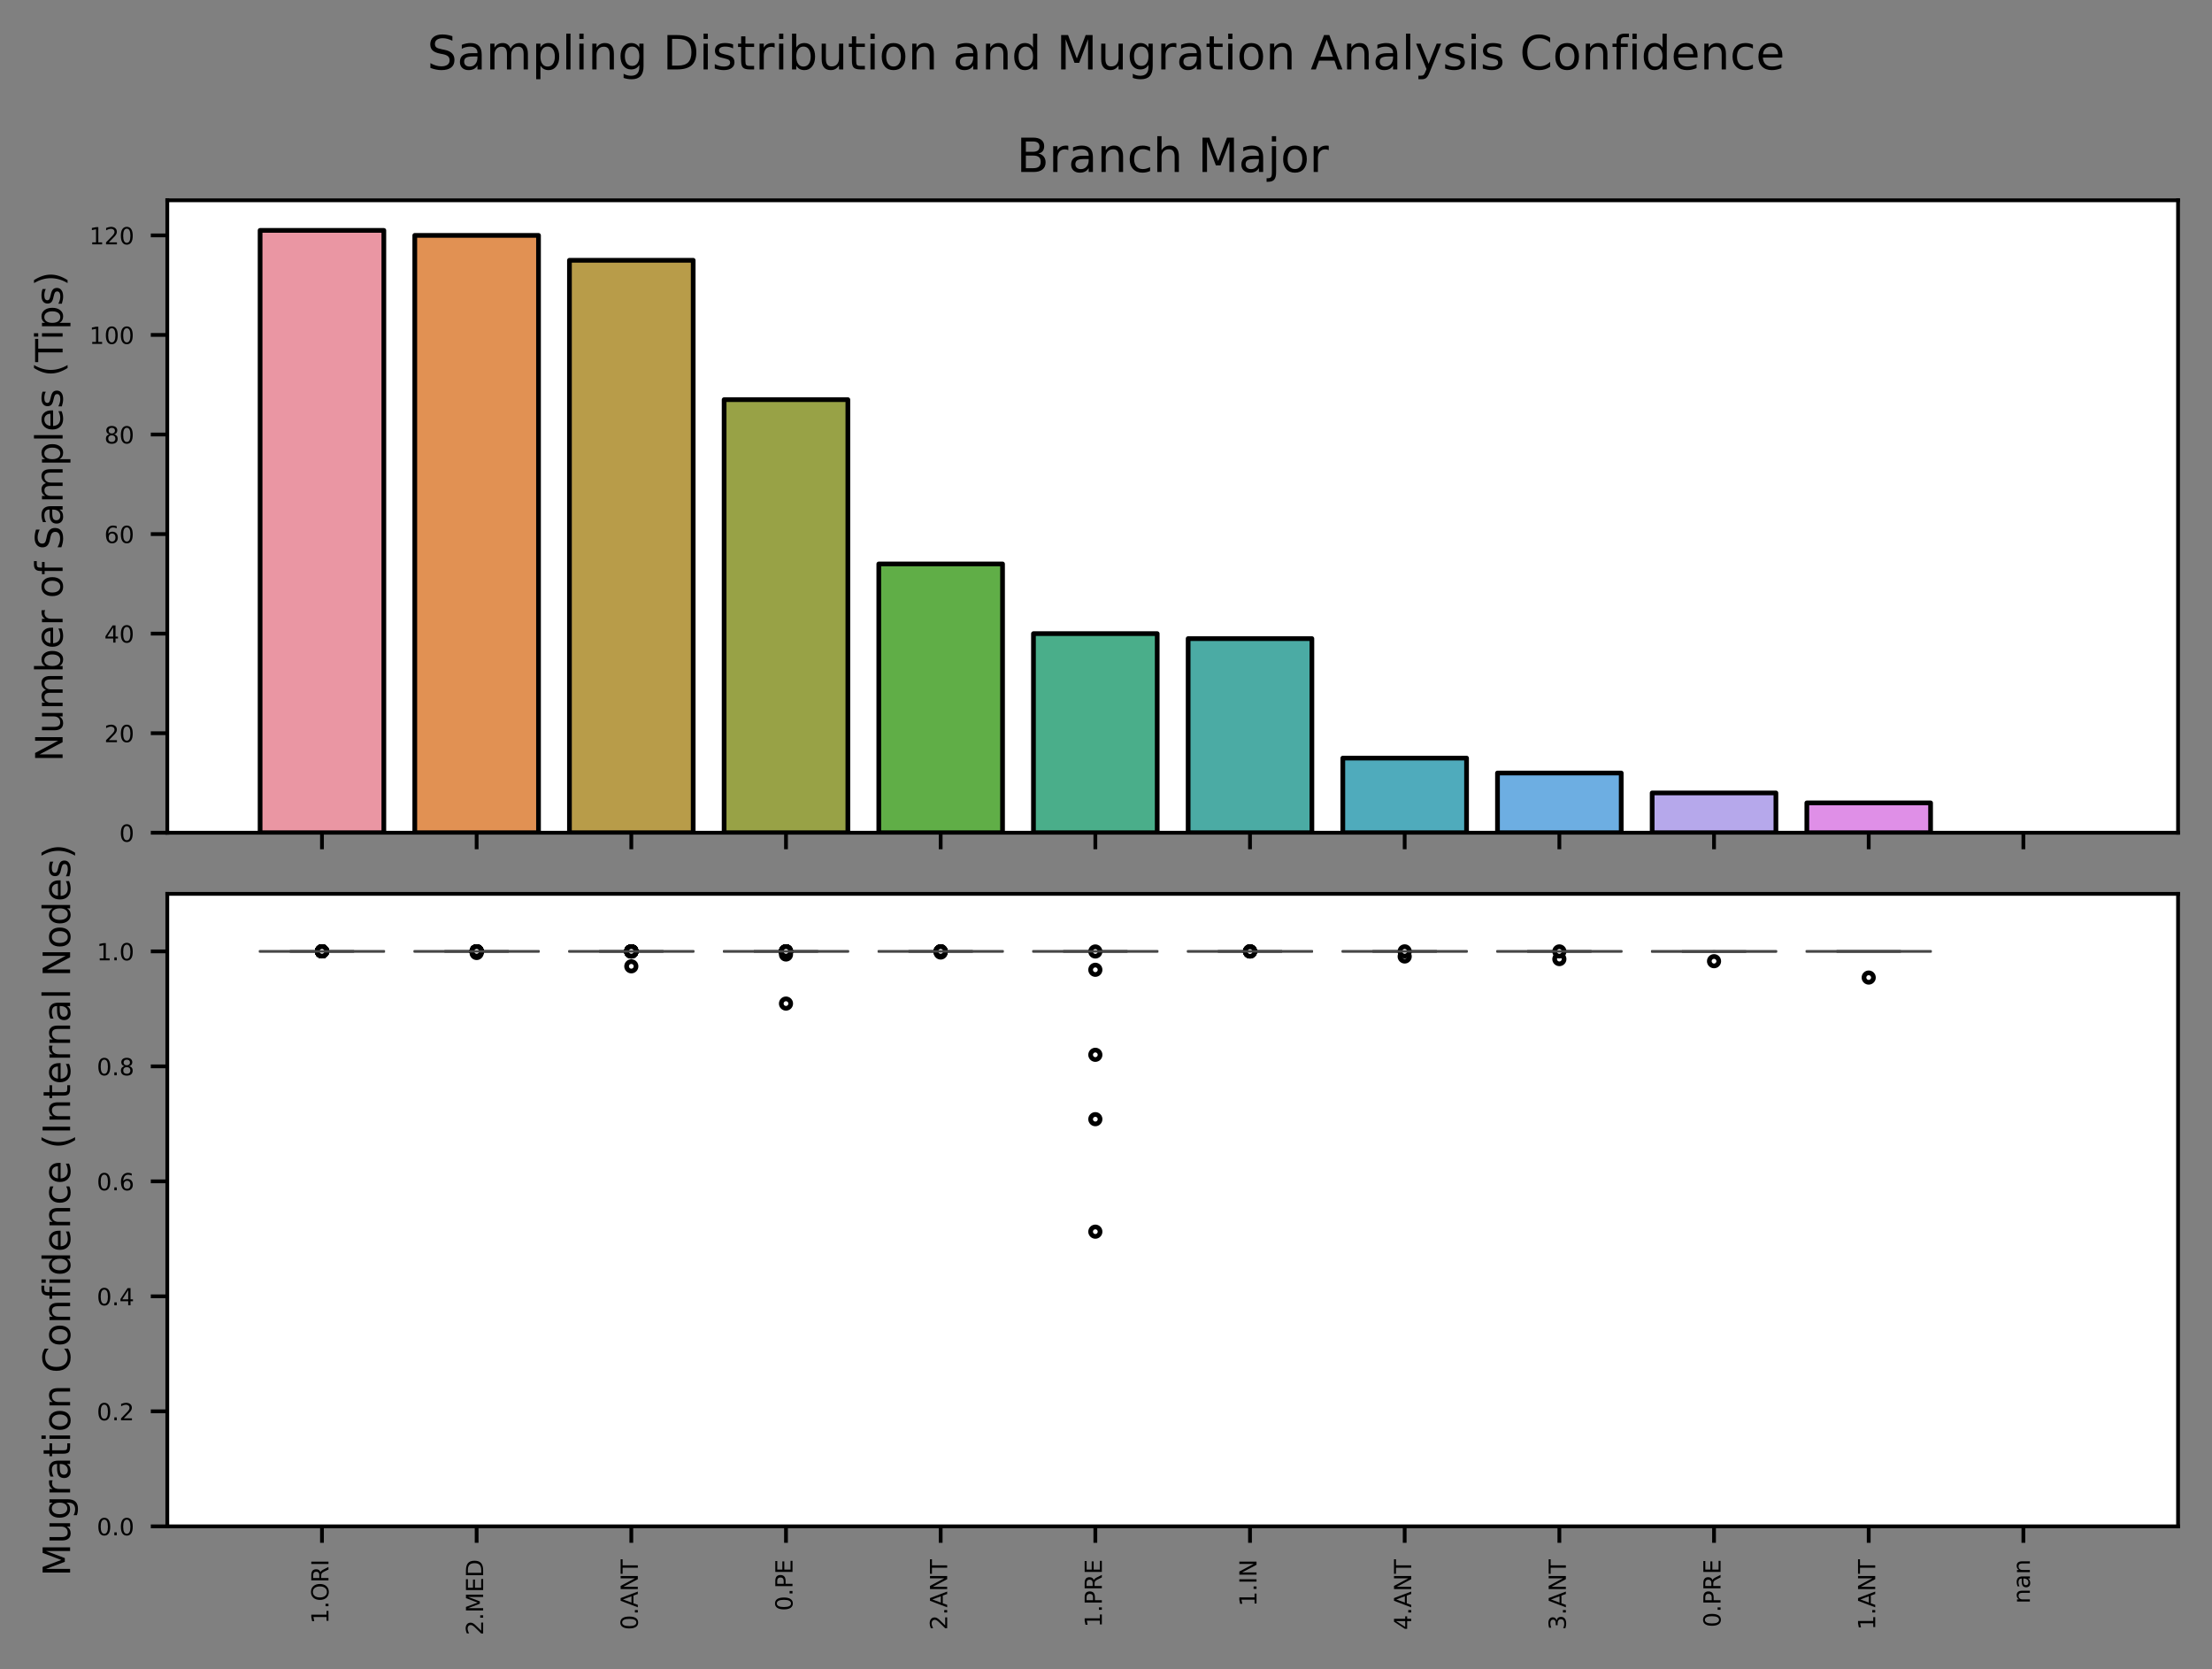 <?xml version="1.0" encoding="utf-8" standalone="no"?>
<!DOCTYPE svg PUBLIC "-//W3C//DTD SVG 1.1//EN"
  "http://www.w3.org/Graphics/SVG/1.1/DTD/svg11.dtd">
<!-- Created with matplotlib (https://matplotlib.org/) -->
<svg height="354pt" version="1.1" viewBox="0 0 469.2 354" width="469.2pt" xmlns="http://www.w3.org/2000/svg" xmlns:xlink="http://www.w3.org/1999/xlink">
 <rect x="0" y="0" width="469.2" height="354" fill="#808080" stroke="none"/>
 <defs>
  <style type="text/css">*{stroke-linecap:butt;stroke-linejoin:round;}</style>
 </defs>
 <g id="figure_1">
  <g id="patch_1">
   <path d="M 0 354
L 469.2 354
L 469.2 0
L 0 0
z
" style="fill:none;"/>
  </g>
  <g id="axes_1">
   <g id="patch_2">
    <path d="M 35.486 176.613
L 462 176.613
L 462 42.478
L 35.486 42.478
z
" style="fill:#ffffff;"/>
   </g>
   <g id="patch_3">
    <path clip-path="url(#pca287aadf1)" d="M 55.171 176.613
L 81.418 176.613
L 81.418 48.865
L 55.171 48.865
z
" style="fill:#ea96a3;stroke:#000000;stroke-linejoin:miter;"/>
   </g>
   <g id="patch_4">
    <path clip-path="url(#pca287aadf1)" d="M 87.98 176.613
L 114.227 176.613
L 114.227 49.921
L 87.98 49.921
z
" style="fill:#e19153;stroke:#000000;stroke-linejoin:miter;"/>
   </g>
   <g id="patch_5">
    <path clip-path="url(#pca287aadf1)" d="M 120.789 176.613
L 147.036 176.613
L 147.036 55.2
L 120.789 55.2
z
" style="fill:#b89c49;stroke:#000000;stroke-linejoin:miter;"/>
   </g>
   <g id="patch_6">
    <path clip-path="url(#pca287aadf1)" d="M 153.598 176.613
L 179.845 176.613
L 179.845 84.761
L 153.598 84.761
z
" style="fill:#98a246;stroke:#000000;stroke-linejoin:miter;"/>
   </g>
   <g id="patch_7">
    <path clip-path="url(#pca287aadf1)" d="M 186.406 176.613
L 212.653 176.613
L 212.653 119.602
L 186.406 119.602
z
" style="fill:#60ae47;stroke:#000000;stroke-linejoin:miter;"/>
   </g>
   <g id="patch_8">
    <path clip-path="url(#pca287aadf1)" d="M 219.215 176.613
L 245.462 176.613
L 245.462 134.383
L 219.215 134.383
z
" style="fill:#4aae8a;stroke:#000000;stroke-linejoin:miter;"/>
   </g>
   <g id="patch_9">
    <path clip-path="url(#pca287aadf1)" d="M 252.024 176.613
L 278.271 176.613
L 278.271 135.438
L 252.024 135.438
z
" style="fill:#4baba4;stroke:#000000;stroke-linejoin:miter;"/>
   </g>
   <g id="patch_10">
    <path clip-path="url(#pca287aadf1)" d="M 284.832 176.613
L 311.079 176.613
L 311.079 160.777
L 284.832 160.777
z
" style="fill:#4fabbc;stroke:#000000;stroke-linejoin:miter;"/>
   </g>
   <g id="patch_11">
    <path clip-path="url(#pca287aadf1)" d="M 317.641 176.613
L 343.888 176.613
L 343.888 163.944
L 317.641 163.944
z
" style="fill:#6daee2;stroke:#000000;stroke-linejoin:miter;"/>
   </g>
   <g id="patch_12">
    <path clip-path="url(#pca287aadf1)" d="M 350.45 176.613
L 376.697 176.613
L 376.697 168.167
L 350.45 168.167
z
" style="fill:#b6a8eb;stroke:#000000;stroke-linejoin:miter;"/>
   </g>
   <g id="patch_13">
    <path clip-path="url(#pca287aadf1)" d="M 383.259 176.613
L 409.506 176.613
L 409.506 170.279
L 383.259 170.279
z
" style="fill:#df8fe7;stroke:#000000;stroke-linejoin:miter;"/>
   </g>
   <g id="patch_14">
    <path clip-path="url(#pca287aadf1)" d="M 0 0
z
" style="fill:#e890c6;stroke:#000000;stroke-linejoin:miter;"/>
   </g>
   <g id="matplotlib.axis_1">
    <g id="xtick_1">
     <g id="line2d_1">
      <defs>
       <path d="M 0 0
L 0 3.5
" id="m65ad80c0de" style="stroke:#000000;stroke-width:0.8;"/>
      </defs>
      <g>
       <use style="stroke:#000000;stroke-width:0.8;" x="68.295" xlink:href="#m65ad80c0de" y="176.613"/>
      </g>
     </g>
    </g>
    <g id="xtick_2">
     <g id="line2d_2">
      <g>
       <use style="stroke:#000000;stroke-width:0.8;" x="101.104" xlink:href="#m65ad80c0de" y="176.613"/>
      </g>
     </g>
    </g>
    <g id="xtick_3">
     <g id="line2d_3">
      <g>
       <use style="stroke:#000000;stroke-width:0.8;" x="133.912" xlink:href="#m65ad80c0de" y="176.613"/>
      </g>
     </g>
    </g>
    <g id="xtick_4">
     <g id="line2d_4">
      <g>
       <use style="stroke:#000000;stroke-width:0.8;" x="166.721" xlink:href="#m65ad80c0de" y="176.613"/>
      </g>
     </g>
    </g>
    <g id="xtick_5">
     <g id="line2d_5">
      <g>
       <use style="stroke:#000000;stroke-width:0.8;" x="199.53" xlink:href="#m65ad80c0de" y="176.613"/>
      </g>
     </g>
    </g>
    <g id="xtick_6">
     <g id="line2d_6">
      <g>
       <use style="stroke:#000000;stroke-width:0.8;" x="232.339" xlink:href="#m65ad80c0de" y="176.613"/>
      </g>
     </g>
    </g>
    <g id="xtick_7">
     <g id="line2d_7">
      <g>
       <use style="stroke:#000000;stroke-width:0.8;" x="265.147" xlink:href="#m65ad80c0de" y="176.613"/>
      </g>
     </g>
    </g>
    <g id="xtick_8">
     <g id="line2d_8">
      <g>
       <use style="stroke:#000000;stroke-width:0.8;" x="297.956" xlink:href="#m65ad80c0de" y="176.613"/>
      </g>
     </g>
    </g>
    <g id="xtick_9">
     <g id="line2d_9">
      <g>
       <use style="stroke:#000000;stroke-width:0.8;" x="330.765" xlink:href="#m65ad80c0de" y="176.613"/>
      </g>
     </g>
    </g>
    <g id="xtick_10">
     <g id="line2d_10">
      <g>
       <use style="stroke:#000000;stroke-width:0.8;" x="363.573" xlink:href="#m65ad80c0de" y="176.613"/>
      </g>
     </g>
    </g>
    <g id="xtick_11">
     <g id="line2d_11">
      <g>
       <use style="stroke:#000000;stroke-width:0.8;" x="396.382" xlink:href="#m65ad80c0de" y="176.613"/>
      </g>
     </g>
    </g>
    <g id="xtick_12">
     <g id="line2d_12">
      <g>
       <use style="stroke:#000000;stroke-width:0.8;" x="429.191" xlink:href="#m65ad80c0de" y="176.613"/>
      </g>
     </g>
    </g>
   </g>
   <g id="matplotlib.axis_2">
    <g id="ytick_1">
     <g id="line2d_13">
      <defs>
       <path d="M 0 0
L -3.5 0
" id="m5746c005d8" style="stroke:#000000;stroke-width:0.8;"/>
      </defs>
      <g>
       <use style="stroke:#000000;stroke-width:0.8;" x="35.486" xlink:href="#m5746c005d8" y="176.613"/>
      </g>
     </g>
     <g id="text_1">
      <!-- 0 -->
      <g transform="translate(25.305 178.513)scale(0.05 -0.05)">
       <defs>
        <path d="M 31.781 66.406
Q 24.172 66.406 20.328 58.906
Q 16.5 51.422 16.5 36.375
Q 16.5 21.391 20.328 13.891
Q 24.172 6.391 31.781 6.391
Q 39.453 6.391 43.281 13.891
Q 47.125 21.391 47.125 36.375
Q 47.125 51.422 43.281 58.906
Q 39.453 66.406 31.781 66.406
z
M 31.781 74.219
Q 44.047 74.219 50.516 64.516
Q 56.984 54.828 56.984 36.375
Q 56.984 17.969 50.516 8.266
Q 44.047 -1.422 31.781 -1.422
Q 19.531 -1.422 13.062 8.266
Q 6.594 17.969 6.594 36.375
Q 6.594 54.828 13.062 64.516
Q 19.531 74.219 31.781 74.219
z
" id="DejaVuSans-48"/>
       </defs>
       <use xlink:href="#DejaVuSans-48"/>
      </g>
     </g>
    </g>
    <g id="ytick_2">
     <g id="line2d_14">
      <g>
       <use style="stroke:#000000;stroke-width:0.8;" x="35.486" xlink:href="#m5746c005d8" y="155.498"/>
      </g>
     </g>
     <g id="text_2">
      <!-- 20 -->
      <g transform="translate(22.124 157.398)scale(0.05 -0.05)">
       <defs>
        <path d="M 19.188 8.297
L 53.609 8.297
L 53.609 0
L 7.328 0
L 7.328 8.297
Q 12.938 14.109 22.625 23.891
Q 32.328 33.688 34.812 36.531
Q 39.547 41.844 41.422 45.531
Q 43.312 49.219 43.312 52.781
Q 43.312 58.594 39.234 62.25
Q 35.156 65.922 28.609 65.922
Q 23.969 65.922 18.812 64.312
Q 13.672 62.703 7.812 59.422
L 7.812 69.391
Q 13.766 71.781 18.938 73
Q 24.125 74.219 28.422 74.219
Q 39.75 74.219 46.484 68.547
Q 53.219 62.891 53.219 53.422
Q 53.219 48.922 51.531 44.891
Q 49.859 40.875 45.406 35.406
Q 44.188 33.984 37.641 27.219
Q 31.109 20.453 19.188 8.297
z
" id="DejaVuSans-50"/>
       </defs>
       <use xlink:href="#DejaVuSans-50"/>
       <use x="63.623" xlink:href="#DejaVuSans-48"/>
      </g>
     </g>
    </g>
    <g id="ytick_3">
     <g id="line2d_15">
      <g>
       <use style="stroke:#000000;stroke-width:0.8;" x="35.486" xlink:href="#m5746c005d8" y="134.383"/>
      </g>
     </g>
     <g id="text_3">
      <!-- 40 -->
      <g transform="translate(22.124 136.282)scale(0.05 -0.05)">
       <defs>
        <path d="M 37.797 64.312
L 12.891 25.391
L 37.797 25.391
z
M 35.203 72.906
L 47.609 72.906
L 47.609 25.391
L 58.016 25.391
L 58.016 17.188
L 47.609 17.188
L 47.609 0
L 37.797 0
L 37.797 17.188
L 4.891 17.188
L 4.891 26.703
z
" id="DejaVuSans-52"/>
       </defs>
       <use xlink:href="#DejaVuSans-52"/>
       <use x="63.623" xlink:href="#DejaVuSans-48"/>
      </g>
     </g>
    </g>
    <g id="ytick_4">
     <g id="line2d_16">
      <g>
       <use style="stroke:#000000;stroke-width:0.8;" x="35.486" xlink:href="#m5746c005d8" y="113.267"/>
      </g>
     </g>
     <g id="text_4">
      <!-- 60 -->
      <g transform="translate(22.124 115.167)scale(0.05 -0.05)">
       <defs>
        <path d="M 33.016 40.375
Q 26.375 40.375 22.484 35.828
Q 18.609 31.297 18.609 23.391
Q 18.609 15.531 22.484 10.953
Q 26.375 6.391 33.016 6.391
Q 39.656 6.391 43.531 10.953
Q 47.406 15.531 47.406 23.391
Q 47.406 31.297 43.531 35.828
Q 39.656 40.375 33.016 40.375
z
M 52.594 71.297
L 52.594 62.312
Q 48.875 64.062 45.094 64.984
Q 41.312 65.922 37.594 65.922
Q 27.828 65.922 22.672 59.328
Q 17.531 52.734 16.797 39.406
Q 19.672 43.656 24.016 45.922
Q 28.375 48.188 33.594 48.188
Q 44.578 48.188 50.953 41.516
Q 57.328 34.859 57.328 23.391
Q 57.328 12.156 50.688 5.359
Q 44.047 -1.422 33.016 -1.422
Q 20.359 -1.422 13.672 8.266
Q 6.984 17.969 6.984 36.375
Q 6.984 53.656 15.188 63.938
Q 23.391 74.219 37.203 74.219
Q 40.922 74.219 44.703 73.484
Q 48.484 72.75 52.594 71.297
z
" id="DejaVuSans-54"/>
       </defs>
       <use xlink:href="#DejaVuSans-54"/>
       <use x="63.623" xlink:href="#DejaVuSans-48"/>
      </g>
     </g>
    </g>
    <g id="ytick_5">
     <g id="line2d_17">
      <g>
       <use style="stroke:#000000;stroke-width:0.8;" x="35.486" xlink:href="#m5746c005d8" y="92.152"/>
      </g>
     </g>
     <g id="text_5">
      <!-- 80 -->
      <g transform="translate(22.124 94.051)scale(0.05 -0.05)">
       <defs>
        <path d="M 31.781 34.625
Q 24.75 34.625 20.719 30.859
Q 16.703 27.094 16.703 20.516
Q 16.703 13.922 20.719 10.156
Q 24.75 6.391 31.781 6.391
Q 38.812 6.391 42.859 10.172
Q 46.922 13.969 46.922 20.516
Q 46.922 27.094 42.891 30.859
Q 38.875 34.625 31.781 34.625
z
M 21.922 38.812
Q 15.578 40.375 12.031 44.719
Q 8.5 49.078 8.5 55.328
Q 8.5 64.062 14.719 69.141
Q 20.953 74.219 31.781 74.219
Q 42.672 74.219 48.875 69.141
Q 55.078 64.062 55.078 55.328
Q 55.078 49.078 51.531 44.719
Q 48 40.375 41.703 38.812
Q 48.828 37.156 52.797 32.312
Q 56.781 27.484 56.781 20.516
Q 56.781 9.906 50.312 4.234
Q 43.844 -1.422 31.781 -1.422
Q 19.734 -1.422 13.25 4.234
Q 6.781 9.906 6.781 20.516
Q 6.781 27.484 10.781 32.312
Q 14.797 37.156 21.922 38.812
z
M 18.312 54.391
Q 18.312 48.734 21.844 45.562
Q 25.391 42.391 31.781 42.391
Q 38.141 42.391 41.719 45.562
Q 45.312 48.734 45.312 54.391
Q 45.312 60.062 41.719 63.234
Q 38.141 66.406 31.781 66.406
Q 25.391 66.406 21.844 63.234
Q 18.312 60.062 18.312 54.391
z
" id="DejaVuSans-56"/>
       </defs>
       <use xlink:href="#DejaVuSans-56"/>
       <use x="63.623" xlink:href="#DejaVuSans-48"/>
      </g>
     </g>
    </g>
    <g id="ytick_6">
     <g id="line2d_18">
      <g>
       <use style="stroke:#000000;stroke-width:0.8;" x="35.486" xlink:href="#m5746c005d8" y="71.036"/>
      </g>
     </g>
     <g id="text_6">
      <!-- 100 -->
      <g transform="translate(18.942 72.936)scale(0.05 -0.05)">
       <defs>
        <path d="M 12.406 8.297
L 28.516 8.297
L 28.516 63.922
L 10.984 60.406
L 10.984 69.391
L 28.422 72.906
L 38.281 72.906
L 38.281 8.297
L 54.391 8.297
L 54.391 0
L 12.406 0
z
" id="DejaVuSans-49"/>
       </defs>
       <use xlink:href="#DejaVuSans-49"/>
       <use x="63.623" xlink:href="#DejaVuSans-48"/>
       <use x="127.246" xlink:href="#DejaVuSans-48"/>
      </g>
     </g>
    </g>
    <g id="ytick_7">
     <g id="line2d_19">
      <g>
       <use style="stroke:#000000;stroke-width:0.8;" x="35.486" xlink:href="#m5746c005d8" y="49.921"/>
      </g>
     </g>
     <g id="text_7">
      <!-- 120 -->
      <g transform="translate(18.942 51.82)scale(0.05 -0.05)">
       <use xlink:href="#DejaVuSans-49"/>
       <use x="63.623" xlink:href="#DejaVuSans-50"/>
       <use x="127.246" xlink:href="#DejaVuSans-48"/>
      </g>
     </g>
    </g>
    <g id="text_8">
     <!-- Number of Samples (Tips) -->
     <g transform="translate(13.279 161.54)rotate(-90)scale(0.08 -0.08)">
      <defs>
       <path d="M 9.812 72.906
L 23.094 72.906
L 55.422 11.922
L 55.422 72.906
L 64.984 72.906
L 64.984 0
L 51.703 0
L 19.391 60.984
L 19.391 0
L 9.812 0
z
" id="DejaVuSans-78"/>
       <path d="M 8.5 21.578
L 8.5 54.688
L 17.484 54.688
L 17.484 21.922
Q 17.484 14.156 20.5 10.266
Q 23.531 6.391 29.594 6.391
Q 36.859 6.391 41.078 11.031
Q 45.312 15.672 45.312 23.688
L 45.312 54.688
L 54.297 54.688
L 54.297 0
L 45.312 0
L 45.312 8.406
Q 42.047 3.422 37.719 1
Q 33.406 -1.422 27.688 -1.422
Q 18.266 -1.422 13.375 4.438
Q 8.5 10.297 8.5 21.578
z
M 31.109 56
z
" id="DejaVuSans-117"/>
       <path d="M 52 44.188
Q 55.375 50.25 60.062 53.125
Q 64.75 56 71.094 56
Q 79.641 56 84.281 50.016
Q 88.922 44.047 88.922 33.016
L 88.922 0
L 79.891 0
L 79.891 32.719
Q 79.891 40.578 77.094 44.375
Q 74.312 48.188 68.609 48.188
Q 61.625 48.188 57.562 43.547
Q 53.516 38.922 53.516 30.906
L 53.516 0
L 44.484 0
L 44.484 32.719
Q 44.484 40.625 41.703 44.406
Q 38.922 48.188 33.109 48.188
Q 26.219 48.188 22.156 43.531
Q 18.109 38.875 18.109 30.906
L 18.109 0
L 9.078 0
L 9.078 54.688
L 18.109 54.688
L 18.109 46.188
Q 21.188 51.219 25.484 53.609
Q 29.781 56 35.688 56
Q 41.656 56 45.828 52.969
Q 50 49.953 52 44.188
z
" id="DejaVuSans-109"/>
       <path d="M 48.688 27.297
Q 48.688 37.203 44.609 42.844
Q 40.531 48.484 33.406 48.484
Q 26.266 48.484 22.188 42.844
Q 18.109 37.203 18.109 27.297
Q 18.109 17.391 22.188 11.75
Q 26.266 6.109 33.406 6.109
Q 40.531 6.109 44.609 11.75
Q 48.688 17.391 48.688 27.297
z
M 18.109 46.391
Q 20.953 51.266 25.266 53.625
Q 29.594 56 35.594 56
Q 45.562 56 51.781 48.094
Q 58.016 40.188 58.016 27.297
Q 58.016 14.406 51.781 6.484
Q 45.562 -1.422 35.594 -1.422
Q 29.594 -1.422 25.266 0.953
Q 20.953 3.328 18.109 8.203
L 18.109 0
L 9.078 0
L 9.078 75.984
L 18.109 75.984
z
" id="DejaVuSans-98"/>
       <path d="M 56.203 29.594
L 56.203 25.203
L 14.891 25.203
Q 15.484 15.922 20.484 11.062
Q 25.484 6.203 34.422 6.203
Q 39.594 6.203 44.453 7.469
Q 49.312 8.734 54.109 11.281
L 54.109 2.781
Q 49.266 0.734 44.188 -0.344
Q 39.109 -1.422 33.891 -1.422
Q 20.797 -1.422 13.156 6.188
Q 5.516 13.812 5.516 26.812
Q 5.516 40.234 12.766 48.109
Q 20.016 56 32.328 56
Q 43.359 56 49.781 48.891
Q 56.203 41.797 56.203 29.594
z
M 47.219 32.234
Q 47.125 39.594 43.094 43.984
Q 39.062 48.391 32.422 48.391
Q 24.906 48.391 20.391 44.141
Q 15.875 39.891 15.188 32.172
z
" id="DejaVuSans-101"/>
       <path d="M 41.109 46.297
Q 39.594 47.172 37.812 47.578
Q 36.031 48 33.891 48
Q 26.266 48 22.188 43.047
Q 18.109 38.094 18.109 28.812
L 18.109 0
L 9.078 0
L 9.078 54.688
L 18.109 54.688
L 18.109 46.188
Q 20.953 51.172 25.484 53.578
Q 30.031 56 36.531 56
Q 37.453 56 38.578 55.875
Q 39.703 55.766 41.062 55.516
z
" id="DejaVuSans-114"/>
       <path id="DejaVuSans-32"/>
       <path d="M 30.609 48.391
Q 23.391 48.391 19.188 42.75
Q 14.984 37.109 14.984 27.297
Q 14.984 17.484 19.156 11.844
Q 23.344 6.203 30.609 6.203
Q 37.797 6.203 41.984 11.859
Q 46.188 17.531 46.188 27.297
Q 46.188 37.016 41.984 42.703
Q 37.797 48.391 30.609 48.391
z
M 30.609 56
Q 42.328 56 49.016 48.375
Q 55.719 40.766 55.719 27.297
Q 55.719 13.875 49.016 6.219
Q 42.328 -1.422 30.609 -1.422
Q 18.844 -1.422 12.172 6.219
Q 5.516 13.875 5.516 27.297
Q 5.516 40.766 12.172 48.375
Q 18.844 56 30.609 56
z
" id="DejaVuSans-111"/>
       <path d="M 37.109 75.984
L 37.109 68.5
L 28.516 68.5
Q 23.688 68.5 21.797 66.547
Q 19.922 64.594 19.922 59.516
L 19.922 54.688
L 34.719 54.688
L 34.719 47.703
L 19.922 47.703
L 19.922 0
L 10.891 0
L 10.891 47.703
L 2.297 47.703
L 2.297 54.688
L 10.891 54.688
L 10.891 58.5
Q 10.891 67.625 15.141 71.797
Q 19.391 75.984 28.609 75.984
z
" id="DejaVuSans-102"/>
       <path d="M 53.516 70.516
L 53.516 60.891
Q 47.906 63.578 42.922 64.891
Q 37.938 66.219 33.297 66.219
Q 25.25 66.219 20.875 63.094
Q 16.5 59.969 16.5 54.203
Q 16.5 49.359 19.406 46.891
Q 22.312 44.438 30.422 42.922
L 36.375 41.703
Q 47.406 39.594 52.656 34.297
Q 57.906 29 57.906 20.125
Q 57.906 9.516 50.797 4.047
Q 43.703 -1.422 29.984 -1.422
Q 24.812 -1.422 18.969 -0.25
Q 13.141 0.922 6.891 3.219
L 6.891 13.375
Q 12.891 10.016 18.656 8.297
Q 24.422 6.594 29.984 6.594
Q 38.422 6.594 43.016 9.906
Q 47.609 13.234 47.609 19.391
Q 47.609 24.75 44.312 27.781
Q 41.016 30.812 33.5 32.328
L 27.484 33.5
Q 16.453 35.688 11.516 40.375
Q 6.594 45.062 6.594 53.422
Q 6.594 63.094 13.406 68.656
Q 20.219 74.219 32.172 74.219
Q 37.312 74.219 42.625 73.281
Q 47.953 72.359 53.516 70.516
z
" id="DejaVuSans-83"/>
       <path d="M 34.281 27.484
Q 23.391 27.484 19.188 25
Q 14.984 22.516 14.984 16.5
Q 14.984 11.719 18.141 8.906
Q 21.297 6.109 26.703 6.109
Q 34.188 6.109 38.703 11.406
Q 43.219 16.703 43.219 25.484
L 43.219 27.484
z
M 52.203 31.203
L 52.203 0
L 43.219 0
L 43.219 8.297
Q 40.141 3.328 35.547 0.953
Q 30.953 -1.422 24.312 -1.422
Q 15.922 -1.422 10.953 3.297
Q 6 8.016 6 15.922
Q 6 25.141 12.172 29.828
Q 18.359 34.516 30.609 34.516
L 43.219 34.516
L 43.219 35.406
Q 43.219 41.609 39.141 45
Q 35.062 48.391 27.688 48.391
Q 23 48.391 18.547 47.266
Q 14.109 46.141 10.016 43.891
L 10.016 52.203
Q 14.938 54.109 19.578 55.047
Q 24.219 56 28.609 56
Q 40.484 56 46.344 49.844
Q 52.203 43.703 52.203 31.203
z
" id="DejaVuSans-97"/>
       <path d="M 18.109 8.203
L 18.109 -20.797
L 9.078 -20.797
L 9.078 54.688
L 18.109 54.688
L 18.109 46.391
Q 20.953 51.266 25.266 53.625
Q 29.594 56 35.594 56
Q 45.562 56 51.781 48.094
Q 58.016 40.188 58.016 27.297
Q 58.016 14.406 51.781 6.484
Q 45.562 -1.422 35.594 -1.422
Q 29.594 -1.422 25.266 0.953
Q 20.953 3.328 18.109 8.203
z
M 48.688 27.297
Q 48.688 37.203 44.609 42.844
Q 40.531 48.484 33.406 48.484
Q 26.266 48.484 22.188 42.844
Q 18.109 37.203 18.109 27.297
Q 18.109 17.391 22.188 11.75
Q 26.266 6.109 33.406 6.109
Q 40.531 6.109 44.609 11.75
Q 48.688 17.391 48.688 27.297
z
" id="DejaVuSans-112"/>
       <path d="M 9.422 75.984
L 18.406 75.984
L 18.406 0
L 9.422 0
z
" id="DejaVuSans-108"/>
       <path d="M 44.281 53.078
L 44.281 44.578
Q 40.484 46.531 36.375 47.5
Q 32.281 48.484 27.875 48.484
Q 21.188 48.484 17.844 46.438
Q 14.5 44.391 14.5 40.281
Q 14.5 37.156 16.891 35.375
Q 19.281 33.594 26.516 31.984
L 29.594 31.297
Q 39.156 29.25 43.188 25.516
Q 47.219 21.781 47.219 15.094
Q 47.219 7.469 41.188 3.016
Q 35.156 -1.422 24.609 -1.422
Q 20.219 -1.422 15.453 -0.562
Q 10.688 0.297 5.422 2
L 5.422 11.281
Q 10.406 8.688 15.234 7.391
Q 20.062 6.109 24.812 6.109
Q 31.156 6.109 34.562 8.281
Q 37.984 10.453 37.984 14.406
Q 37.984 18.062 35.516 20.016
Q 33.062 21.969 24.703 23.781
L 21.578 24.516
Q 13.234 26.266 9.516 29.906
Q 5.812 33.547 5.812 39.891
Q 5.812 47.609 11.281 51.797
Q 16.75 56 26.812 56
Q 31.781 56 36.172 55.266
Q 40.578 54.547 44.281 53.078
z
" id="DejaVuSans-115"/>
       <path d="M 31 75.875
Q 24.469 64.656 21.281 53.656
Q 18.109 42.672 18.109 31.391
Q 18.109 20.125 21.312 9.062
Q 24.516 -2 31 -13.188
L 23.188 -13.188
Q 15.875 -1.703 12.234 9.375
Q 8.594 20.453 8.594 31.391
Q 8.594 42.281 12.203 53.312
Q 15.828 64.359 23.188 75.875
z
" id="DejaVuSans-40"/>
       <path d="M -0.297 72.906
L 61.375 72.906
L 61.375 64.594
L 35.5 64.594
L 35.5 0
L 25.594 0
L 25.594 64.594
L -0.297 64.594
z
" id="DejaVuSans-84"/>
       <path d="M 9.422 54.688
L 18.406 54.688
L 18.406 0
L 9.422 0
z
M 9.422 75.984
L 18.406 75.984
L 18.406 64.594
L 9.422 64.594
z
" id="DejaVuSans-105"/>
       <path d="M 8.016 75.875
L 15.828 75.875
Q 23.141 64.359 26.781 53.312
Q 30.422 42.281 30.422 31.391
Q 30.422 20.453 26.781 9.375
Q 23.141 -1.703 15.828 -13.188
L 8.016 -13.188
Q 14.5 -2 17.703 9.062
Q 20.906 20.125 20.906 31.391
Q 20.906 42.672 17.703 53.656
Q 14.5 64.656 8.016 75.875
z
" id="DejaVuSans-41"/>
      </defs>
      <use xlink:href="#DejaVuSans-78"/>
      <use x="74.805" xlink:href="#DejaVuSans-117"/>
      <use x="138.184" xlink:href="#DejaVuSans-109"/>
      <use x="235.596" xlink:href="#DejaVuSans-98"/>
      <use x="299.072" xlink:href="#DejaVuSans-101"/>
      <use x="360.596" xlink:href="#DejaVuSans-114"/>
      <use x="401.709" xlink:href="#DejaVuSans-32"/>
      <use x="433.496" xlink:href="#DejaVuSans-111"/>
      <use x="494.678" xlink:href="#DejaVuSans-102"/>
      <use x="529.883" xlink:href="#DejaVuSans-32"/>
      <use x="561.67" xlink:href="#DejaVuSans-83"/>
      <use x="625.146" xlink:href="#DejaVuSans-97"/>
      <use x="686.426" xlink:href="#DejaVuSans-109"/>
      <use x="783.838" xlink:href="#DejaVuSans-112"/>
      <use x="847.314" xlink:href="#DejaVuSans-108"/>
      <use x="875.098" xlink:href="#DejaVuSans-101"/>
      <use x="936.621" xlink:href="#DejaVuSans-115"/>
      <use x="988.721" xlink:href="#DejaVuSans-32"/>
      <use x="1020.508" xlink:href="#DejaVuSans-40"/>
      <use x="1059.521" xlink:href="#DejaVuSans-84"/>
      <use x="1117.48" xlink:href="#DejaVuSans-105"/>
      <use x="1145.264" xlink:href="#DejaVuSans-112"/>
      <use x="1208.74" xlink:href="#DejaVuSans-115"/>
      <use x="1260.84" xlink:href="#DejaVuSans-41"/>
     </g>
    </g>
   </g>
   <g id="patch_15">
    <path d="M 35.486 176.613
L 35.486 42.478
" style="fill:none;stroke:#000000;stroke-linecap:square;stroke-linejoin:miter;stroke-width:0.8;"/>
   </g>
   <g id="patch_16">
    <path d="M 462 176.613
L 462 42.478
" style="fill:none;stroke:#000000;stroke-linecap:square;stroke-linejoin:miter;stroke-width:0.8;"/>
   </g>
   <g id="patch_17">
    <path d="M 35.486 176.613
L 462 176.613
" style="fill:none;stroke:#000000;stroke-linecap:square;stroke-linejoin:miter;stroke-width:0.8;"/>
   </g>
   <g id="patch_18">
    <path d="M 35.486 42.478
L 462 42.478
" style="fill:none;stroke:#000000;stroke-linecap:square;stroke-linejoin:miter;stroke-width:0.8;"/>
   </g>
   <g id="text_9">
    <!-- Branch Major -->
    <g transform="translate(215.635 36.478)scale(0.1 -0.1)">
     <defs>
      <path d="M 19.672 34.812
L 19.672 8.109
L 35.5 8.109
Q 43.453 8.109 47.281 11.406
Q 51.125 14.703 51.125 21.484
Q 51.125 28.328 47.281 31.562
Q 43.453 34.812 35.5 34.812
z
M 19.672 64.797
L 19.672 42.828
L 34.281 42.828
Q 41.5 42.828 45.031 45.531
Q 48.578 48.25 48.578 53.812
Q 48.578 59.328 45.031 62.062
Q 41.5 64.797 34.281 64.797
z
M 9.812 72.906
L 35.016 72.906
Q 46.297 72.906 52.391 68.219
Q 58.5 63.531 58.5 54.891
Q 58.5 48.188 55.375 44.234
Q 52.25 40.281 46.188 39.312
Q 53.469 37.75 57.5 32.781
Q 61.531 27.828 61.531 20.406
Q 61.531 10.641 54.891 5.312
Q 48.25 0 35.984 0
L 9.812 0
z
" id="DejaVuSans-66"/>
      <path d="M 54.891 33.016
L 54.891 0
L 45.906 0
L 45.906 32.719
Q 45.906 40.484 42.875 44.328
Q 39.844 48.188 33.797 48.188
Q 26.516 48.188 22.312 43.547
Q 18.109 38.922 18.109 30.906
L 18.109 0
L 9.078 0
L 9.078 54.688
L 18.109 54.688
L 18.109 46.188
Q 21.344 51.125 25.703 53.562
Q 30.078 56 35.797 56
Q 45.219 56 50.047 50.172
Q 54.891 44.344 54.891 33.016
z
" id="DejaVuSans-110"/>
      <path d="M 48.781 52.594
L 48.781 44.188
Q 44.969 46.297 41.141 47.344
Q 37.312 48.391 33.406 48.391
Q 24.656 48.391 19.812 42.844
Q 14.984 37.312 14.984 27.297
Q 14.984 17.281 19.812 11.734
Q 24.656 6.203 33.406 6.203
Q 37.312 6.203 41.141 7.25
Q 44.969 8.297 48.781 10.406
L 48.781 2.094
Q 45.016 0.344 40.984 -0.531
Q 36.969 -1.422 32.422 -1.422
Q 20.062 -1.422 12.781 6.344
Q 5.516 14.109 5.516 27.297
Q 5.516 40.672 12.859 48.328
Q 20.219 56 33.016 56
Q 37.156 56 41.109 55.141
Q 45.062 54.297 48.781 52.594
z
" id="DejaVuSans-99"/>
      <path d="M 54.891 33.016
L 54.891 0
L 45.906 0
L 45.906 32.719
Q 45.906 40.484 42.875 44.328
Q 39.844 48.188 33.797 48.188
Q 26.516 48.188 22.312 43.547
Q 18.109 38.922 18.109 30.906
L 18.109 0
L 9.078 0
L 9.078 75.984
L 18.109 75.984
L 18.109 46.188
Q 21.344 51.125 25.703 53.562
Q 30.078 56 35.797 56
Q 45.219 56 50.047 50.172
Q 54.891 44.344 54.891 33.016
z
" id="DejaVuSans-104"/>
      <path d="M 9.812 72.906
L 24.516 72.906
L 43.109 23.297
L 61.812 72.906
L 76.516 72.906
L 76.516 0
L 66.891 0
L 66.891 64.016
L 48.094 14.016
L 38.188 14.016
L 19.391 64.016
L 19.391 0
L 9.812 0
z
" id="DejaVuSans-77"/>
      <path d="M 9.422 54.688
L 18.406 54.688
L 18.406 -0.984
Q 18.406 -11.422 14.422 -16.109
Q 10.453 -20.797 1.609 -20.797
L -1.812 -20.797
L -1.812 -13.188
L 0.594 -13.188
Q 5.719 -13.188 7.562 -10.812
Q 9.422 -8.453 9.422 -0.984
z
M 9.422 75.984
L 18.406 75.984
L 18.406 64.594
L 9.422 64.594
z
" id="DejaVuSans-106"/>
     </defs>
     <use xlink:href="#DejaVuSans-66"/>
     <use x="68.604" xlink:href="#DejaVuSans-114"/>
     <use x="109.717" xlink:href="#DejaVuSans-97"/>
     <use x="170.996" xlink:href="#DejaVuSans-110"/>
     <use x="234.375" xlink:href="#DejaVuSans-99"/>
     <use x="289.355" xlink:href="#DejaVuSans-104"/>
     <use x="352.734" xlink:href="#DejaVuSans-32"/>
     <use x="384.521" xlink:href="#DejaVuSans-77"/>
     <use x="470.801" xlink:href="#DejaVuSans-97"/>
     <use x="532.08" xlink:href="#DejaVuSans-106"/>
     <use x="559.863" xlink:href="#DejaVuSans-111"/>
     <use x="621.045" xlink:href="#DejaVuSans-114"/>
    </g>
   </g>
  </g>
  <g id="axes_2">
   <g id="patch_19">
    <path d="M 35.486 323.706
L 462 323.706
L 462 189.57
L 35.486 189.57
z
" style="fill:#ffffff;"/>
   </g>
   <g id="patch_20">
    <path clip-path="url(#p17080b8cd1)" d="M 55.171 201.764
L 81.418 201.764
L 81.418 201.764
L 55.171 201.764
L 55.171 201.764
z
" style="fill:#ea96a3;stroke:#464646;stroke-linejoin:miter;stroke-width:0.5;"/>
   </g>
   <g id="patch_21">
    <path clip-path="url(#p17080b8cd1)" d="M 87.98 201.764
L 114.227 201.764
L 114.227 201.764
L 87.98 201.764
L 87.98 201.764
z
" style="fill:#e19153;stroke:#464646;stroke-linejoin:miter;stroke-width:0.5;"/>
   </g>
   <g id="patch_22">
    <path clip-path="url(#p17080b8cd1)" d="M 120.789 201.764
L 147.036 201.764
L 147.036 201.764
L 120.789 201.764
L 120.789 201.764
z
" style="fill:#b89c49;stroke:#464646;stroke-linejoin:miter;stroke-width:0.5;"/>
   </g>
   <g id="patch_23">
    <path clip-path="url(#p17080b8cd1)" d="M 153.598 201.764
L 179.845 201.764
L 179.845 201.764
L 153.598 201.764
L 153.598 201.764
z
" style="fill:#98a246;stroke:#464646;stroke-linejoin:miter;stroke-width:0.5;"/>
   </g>
   <g id="patch_24">
    <path clip-path="url(#p17080b8cd1)" d="M 186.406 201.764
L 212.653 201.764
L 212.653 201.764
L 186.406 201.764
L 186.406 201.764
z
" style="fill:#60ae47;stroke:#464646;stroke-linejoin:miter;stroke-width:0.5;"/>
   </g>
   <g id="patch_25">
    <path clip-path="url(#p17080b8cd1)" d="M 219.215 201.764
L 245.462 201.764
L 245.462 201.764
L 219.215 201.764
L 219.215 201.764
z
" style="fill:#4aae8a;stroke:#464646;stroke-linejoin:miter;stroke-width:0.5;"/>
   </g>
   <g id="patch_26">
    <path clip-path="url(#p17080b8cd1)" d="M 252.024 201.764
L 278.271 201.764
L 278.271 201.764
L 252.024 201.764
L 252.024 201.764
z
" style="fill:#4baba4;stroke:#464646;stroke-linejoin:miter;stroke-width:0.5;"/>
   </g>
   <g id="patch_27">
    <path clip-path="url(#p17080b8cd1)" d="M 284.832 201.764
L 311.079 201.764
L 311.079 201.764
L 284.832 201.764
L 284.832 201.764
z
" style="fill:#4fabbc;stroke:#464646;stroke-linejoin:miter;stroke-width:0.5;"/>
   </g>
   <g id="patch_28">
    <path clip-path="url(#p17080b8cd1)" d="M 317.641 201.766
L 343.888 201.766
L 343.888 201.764
L 317.641 201.764
L 317.641 201.766
z
" style="fill:#6daee2;stroke:#464646;stroke-linejoin:miter;stroke-width:0.5;"/>
   </g>
   <g id="patch_29">
    <path clip-path="url(#p17080b8cd1)" d="M 350.45 201.792
L 376.697 201.792
L 376.697 201.764
L 350.45 201.764
L 350.45 201.792
z
" style="fill:#b6a8eb;stroke:#464646;stroke-linejoin:miter;stroke-width:0.5;"/>
   </g>
   <g id="patch_30">
    <path clip-path="url(#p17080b8cd1)" d="M 383.259 201.766
L 409.506 201.766
L 409.506 201.764
L 383.259 201.764
L 383.259 201.766
z
" style="fill:#df8fe7;stroke:#464646;stroke-linejoin:miter;stroke-width:0.5;"/>
   </g>
   <g id="matplotlib.axis_3">
    <g id="xtick_13">
     <g id="line2d_20">
      <g>
       <use style="stroke:#000000;stroke-width:0.8;" x="68.295" xlink:href="#m65ad80c0de" y="323.706"/>
      </g>
     </g>
     <g id="text_10">
      <!-- 1.ORI -->
      <g transform="translate(69.675 344.361)rotate(-90)scale(0.05 -0.05)">
       <defs>
        <path d="M 10.688 12.406
L 21 12.406
L 21 0
L 10.688 0
z
" id="DejaVuSans-46"/>
        <path d="M 39.406 66.219
Q 28.656 66.219 22.328 58.203
Q 16.016 50.203 16.016 36.375
Q 16.016 22.609 22.328 14.594
Q 28.656 6.594 39.406 6.594
Q 50.141 6.594 56.422 14.594
Q 62.703 22.609 62.703 36.375
Q 62.703 50.203 56.422 58.203
Q 50.141 66.219 39.406 66.219
z
M 39.406 74.219
Q 54.734 74.219 63.906 63.938
Q 73.094 53.656 73.094 36.375
Q 73.094 19.141 63.906 8.859
Q 54.734 -1.422 39.406 -1.422
Q 24.031 -1.422 14.812 8.828
Q 5.609 19.094 5.609 36.375
Q 5.609 53.656 14.812 63.938
Q 24.031 74.219 39.406 74.219
z
" id="DejaVuSans-79"/>
        <path d="M 44.391 34.188
Q 47.562 33.109 50.562 29.594
Q 53.562 26.078 56.594 19.922
L 66.609 0
L 56 0
L 46.688 18.703
Q 43.062 26.031 39.672 28.422
Q 36.281 30.812 30.422 30.812
L 19.672 30.812
L 19.672 0
L 9.812 0
L 9.812 72.906
L 32.078 72.906
Q 44.578 72.906 50.734 67.672
Q 56.891 62.453 56.891 51.906
Q 56.891 45.016 53.688 40.469
Q 50.484 35.938 44.391 34.188
z
M 19.672 64.797
L 19.672 38.922
L 32.078 38.922
Q 39.203 38.922 42.844 42.219
Q 46.484 45.516 46.484 51.906
Q 46.484 58.297 42.844 61.547
Q 39.203 64.797 32.078 64.797
z
" id="DejaVuSans-82"/>
        <path d="M 9.812 72.906
L 19.672 72.906
L 19.672 0
L 9.812 0
z
" id="DejaVuSans-73"/>
       </defs>
       <use xlink:href="#DejaVuSans-49"/>
       <use x="63.623" xlink:href="#DejaVuSans-46"/>
       <use x="95.41" xlink:href="#DejaVuSans-79"/>
       <use x="174.121" xlink:href="#DejaVuSans-82"/>
       <use x="243.604" xlink:href="#DejaVuSans-73"/>
      </g>
     </g>
    </g>
    <g id="xtick_14">
     <g id="line2d_21">
      <g>
       <use style="stroke:#000000;stroke-width:0.8;" x="101.104" xlink:href="#m65ad80c0de" y="323.706"/>
      </g>
     </g>
     <g id="text_11">
      <!-- 2.MED -->
      <g transform="translate(102.483 346.8)rotate(-90)scale(0.05 -0.05)">
       <defs>
        <path d="M 9.812 72.906
L 55.906 72.906
L 55.906 64.594
L 19.672 64.594
L 19.672 43.016
L 54.391 43.016
L 54.391 34.719
L 19.672 34.719
L 19.672 8.297
L 56.781 8.297
L 56.781 0
L 9.812 0
z
" id="DejaVuSans-69"/>
        <path d="M 19.672 64.797
L 19.672 8.109
L 31.594 8.109
Q 46.688 8.109 53.688 14.938
Q 60.688 21.781 60.688 36.531
Q 60.688 51.172 53.688 57.984
Q 46.688 64.797 31.594 64.797
z
M 9.812 72.906
L 30.078 72.906
Q 51.266 72.906 61.172 64.094
Q 71.094 55.281 71.094 36.531
Q 71.094 17.672 61.125 8.828
Q 51.172 0 30.078 0
L 9.812 0
z
" id="DejaVuSans-68"/>
       </defs>
       <use xlink:href="#DejaVuSans-50"/>
       <use x="63.623" xlink:href="#DejaVuSans-46"/>
       <use x="95.41" xlink:href="#DejaVuSans-77"/>
       <use x="181.689" xlink:href="#DejaVuSans-69"/>
       <use x="244.873" xlink:href="#DejaVuSans-68"/>
      </g>
     </g>
    </g>
    <g id="xtick_15">
     <g id="line2d_22">
      <g>
       <use style="stroke:#000000;stroke-width:0.8;" x="133.912" xlink:href="#m65ad80c0de" y="323.706"/>
      </g>
     </g>
     <g id="text_12">
      <!-- 0.ANT -->
      <g transform="translate(135.292 345.691)rotate(-90)scale(0.05 -0.05)">
       <defs>
        <path d="M 34.188 63.188
L 20.797 26.906
L 47.609 26.906
z
M 28.609 72.906
L 39.797 72.906
L 67.578 0
L 57.328 0
L 50.688 18.703
L 17.828 18.703
L 11.188 0
L 0.781 0
z
" id="DejaVuSans-65"/>
       </defs>
       <use xlink:href="#DejaVuSans-48"/>
       <use x="63.623" xlink:href="#DejaVuSans-46"/>
       <use x="95.41" xlink:href="#DejaVuSans-65"/>
       <use x="163.818" xlink:href="#DejaVuSans-78"/>
       <use x="238.623" xlink:href="#DejaVuSans-84"/>
      </g>
     </g>
    </g>
    <g id="xtick_16">
     <g id="line2d_23">
      <g>
       <use style="stroke:#000000;stroke-width:0.8;" x="166.721" xlink:href="#m65ad80c0de" y="323.706"/>
      </g>
     </g>
     <g id="text_13">
      <!-- 0.PE -->
      <g transform="translate(168.101 341.65)rotate(-90)scale(0.05 -0.05)">
       <defs>
        <path d="M 19.672 64.797
L 19.672 37.406
L 32.078 37.406
Q 38.969 37.406 42.719 40.969
Q 46.484 44.531 46.484 51.125
Q 46.484 57.672 42.719 61.234
Q 38.969 64.797 32.078 64.797
z
M 9.812 72.906
L 32.078 72.906
Q 44.344 72.906 50.609 67.359
Q 56.891 61.812 56.891 51.125
Q 56.891 40.328 50.609 34.812
Q 44.344 29.297 32.078 29.297
L 19.672 29.297
L 19.672 0
L 9.812 0
z
" id="DejaVuSans-80"/>
       </defs>
       <use xlink:href="#DejaVuSans-48"/>
       <use x="63.623" xlink:href="#DejaVuSans-46"/>
       <use x="95.41" xlink:href="#DejaVuSans-80"/>
       <use x="155.713" xlink:href="#DejaVuSans-69"/>
      </g>
     </g>
    </g>
    <g id="xtick_17">
     <g id="line2d_24">
      <g>
       <use style="stroke:#000000;stroke-width:0.8;" x="199.53" xlink:href="#m65ad80c0de" y="323.706"/>
      </g>
     </g>
     <g id="text_14">
      <!-- 2.ANT -->
      <g transform="translate(200.91 345.691)rotate(-90)scale(0.05 -0.05)">
       <use xlink:href="#DejaVuSans-50"/>
       <use x="63.623" xlink:href="#DejaVuSans-46"/>
       <use x="95.41" xlink:href="#DejaVuSans-65"/>
       <use x="163.818" xlink:href="#DejaVuSans-78"/>
       <use x="238.623" xlink:href="#DejaVuSans-84"/>
      </g>
     </g>
    </g>
    <g id="xtick_18">
     <g id="line2d_25">
      <g>
       <use style="stroke:#000000;stroke-width:0.8;" x="232.339" xlink:href="#m65ad80c0de" y="323.706"/>
      </g>
     </g>
     <g id="text_15">
      <!-- 1.PRE -->
      <g transform="translate(233.718 345.125)rotate(-90)scale(0.05 -0.05)">
       <use xlink:href="#DejaVuSans-49"/>
       <use x="63.623" xlink:href="#DejaVuSans-46"/>
       <use x="95.41" xlink:href="#DejaVuSans-80"/>
       <use x="155.713" xlink:href="#DejaVuSans-82"/>
       <use x="225.195" xlink:href="#DejaVuSans-69"/>
      </g>
     </g>
    </g>
    <g id="xtick_19">
     <g id="line2d_26">
      <g>
       <use style="stroke:#000000;stroke-width:0.8;" x="265.147" xlink:href="#m65ad80c0de" y="323.706"/>
      </g>
     </g>
     <g id="text_16">
      <!-- 1.IN -->
      <g transform="translate(266.527 340.692)rotate(-90)scale(0.05 -0.05)">
       <use xlink:href="#DejaVuSans-49"/>
       <use x="63.623" xlink:href="#DejaVuSans-46"/>
       <use x="95.41" xlink:href="#DejaVuSans-73"/>
       <use x="124.902" xlink:href="#DejaVuSans-78"/>
      </g>
     </g>
    </g>
    <g id="xtick_20">
     <g id="line2d_27">
      <g>
       <use style="stroke:#000000;stroke-width:0.8;" x="297.956" xlink:href="#m65ad80c0de" y="323.706"/>
      </g>
     </g>
     <g id="text_17">
      <!-- 4.ANT -->
      <g transform="translate(299.336 345.691)rotate(-90)scale(0.05 -0.05)">
       <use xlink:href="#DejaVuSans-52"/>
       <use x="63.623" xlink:href="#DejaVuSans-46"/>
       <use x="95.41" xlink:href="#DejaVuSans-65"/>
       <use x="163.818" xlink:href="#DejaVuSans-78"/>
       <use x="238.623" xlink:href="#DejaVuSans-84"/>
      </g>
     </g>
    </g>
    <g id="xtick_21">
     <g id="line2d_28">
      <g>
       <use style="stroke:#000000;stroke-width:0.8;" x="330.765" xlink:href="#m65ad80c0de" y="323.706"/>
      </g>
     </g>
     <g id="text_18">
      <!-- 3.ANT -->
      <g transform="translate(332.144 345.691)rotate(-90)scale(0.05 -0.05)">
       <defs>
        <path d="M 40.578 39.312
Q 47.656 37.797 51.625 33
Q 55.609 28.219 55.609 21.188
Q 55.609 10.406 48.188 4.484
Q 40.766 -1.422 27.094 -1.422
Q 22.516 -1.422 17.656 -0.516
Q 12.797 0.391 7.625 2.203
L 7.625 11.719
Q 11.719 9.328 16.594 8.109
Q 21.484 6.891 26.812 6.891
Q 36.078 6.891 40.938 10.547
Q 45.797 14.203 45.797 21.188
Q 45.797 27.641 41.281 31.266
Q 36.766 34.906 28.719 34.906
L 20.219 34.906
L 20.219 43.016
L 29.109 43.016
Q 36.375 43.016 40.234 45.922
Q 44.094 48.828 44.094 54.297
Q 44.094 59.906 40.109 62.906
Q 36.141 65.922 28.719 65.922
Q 24.656 65.922 20.016 65.031
Q 15.375 64.156 9.812 62.312
L 9.812 71.094
Q 15.438 72.656 20.344 73.438
Q 25.25 74.219 29.594 74.219
Q 40.828 74.219 47.359 69.109
Q 53.906 64.016 53.906 55.328
Q 53.906 49.266 50.438 45.094
Q 46.969 40.922 40.578 39.312
z
" id="DejaVuSans-51"/>
       </defs>
       <use xlink:href="#DejaVuSans-51"/>
       <use x="63.623" xlink:href="#DejaVuSans-46"/>
       <use x="95.41" xlink:href="#DejaVuSans-65"/>
       <use x="163.818" xlink:href="#DejaVuSans-78"/>
       <use x="238.623" xlink:href="#DejaVuSans-84"/>
      </g>
     </g>
    </g>
    <g id="xtick_22">
     <g id="line2d_29">
      <g>
       <use style="stroke:#000000;stroke-width:0.8;" x="363.573" xlink:href="#m65ad80c0de" y="323.706"/>
      </g>
     </g>
     <g id="text_19">
      <!-- 0.PRE -->
      <g transform="translate(364.953 345.125)rotate(-90)scale(0.05 -0.05)">
       <use xlink:href="#DejaVuSans-48"/>
       <use x="63.623" xlink:href="#DejaVuSans-46"/>
       <use x="95.41" xlink:href="#DejaVuSans-80"/>
       <use x="155.713" xlink:href="#DejaVuSans-82"/>
       <use x="225.195" xlink:href="#DejaVuSans-69"/>
      </g>
     </g>
    </g>
    <g id="xtick_23">
     <g id="line2d_30">
      <g>
       <use style="stroke:#000000;stroke-width:0.8;" x="396.382" xlink:href="#m65ad80c0de" y="323.706"/>
      </g>
     </g>
     <g id="text_20">
      <!-- 1.ANT -->
      <g transform="translate(397.762 345.691)rotate(-90)scale(0.05 -0.05)">
       <use xlink:href="#DejaVuSans-49"/>
       <use x="63.623" xlink:href="#DejaVuSans-46"/>
       <use x="95.41" xlink:href="#DejaVuSans-65"/>
       <use x="163.818" xlink:href="#DejaVuSans-78"/>
       <use x="238.623" xlink:href="#DejaVuSans-84"/>
      </g>
     </g>
    </g>
    <g id="xtick_24">
     <g id="line2d_31">
      <g>
       <use style="stroke:#000000;stroke-width:0.8;" x="429.191" xlink:href="#m65ad80c0de" y="323.706"/>
      </g>
     </g>
     <g id="text_21">
      <!-- nan -->
      <g transform="translate(430.57 340.107)rotate(-90)scale(0.05 -0.05)">
       <use xlink:href="#DejaVuSans-110"/>
       <use x="63.379" xlink:href="#DejaVuSans-97"/>
       <use x="124.658" xlink:href="#DejaVuSans-110"/>
      </g>
     </g>
    </g>
   </g>
   <g id="matplotlib.axis_4">
    <g id="ytick_8">
     <g id="line2d_32">
      <g>
       <use style="stroke:#000000;stroke-width:0.8;" x="35.486" xlink:href="#m5746c005d8" y="323.706"/>
      </g>
     </g>
     <g id="text_22">
      <!-- 0.0 -->
      <g transform="translate(20.535 325.605)scale(0.05 -0.05)">
       <use xlink:href="#DejaVuSans-48"/>
       <use x="63.623" xlink:href="#DejaVuSans-46"/>
       <use x="95.41" xlink:href="#DejaVuSans-48"/>
      </g>
     </g>
    </g>
    <g id="ytick_9">
     <g id="line2d_33">
      <g>
       <use style="stroke:#000000;stroke-width:0.8;" x="35.486" xlink:href="#m5746c005d8" y="299.317"/>
      </g>
     </g>
     <g id="text_23">
      <!-- 0.2 -->
      <g transform="translate(20.535 301.217)scale(0.05 -0.05)">
       <use xlink:href="#DejaVuSans-48"/>
       <use x="63.623" xlink:href="#DejaVuSans-46"/>
       <use x="95.41" xlink:href="#DejaVuSans-50"/>
      </g>
     </g>
    </g>
    <g id="ytick_10">
     <g id="line2d_34">
      <g>
       <use style="stroke:#000000;stroke-width:0.8;" x="35.486" xlink:href="#m5746c005d8" y="274.929"/>
      </g>
     </g>
     <g id="text_24">
      <!-- 0.4 -->
      <g transform="translate(20.535 276.829)scale(0.05 -0.05)">
       <use xlink:href="#DejaVuSans-48"/>
       <use x="63.623" xlink:href="#DejaVuSans-46"/>
       <use x="95.41" xlink:href="#DejaVuSans-52"/>
      </g>
     </g>
    </g>
    <g id="ytick_11">
     <g id="line2d_35">
      <g>
       <use style="stroke:#000000;stroke-width:0.8;" x="35.486" xlink:href="#m5746c005d8" y="250.541"/>
      </g>
     </g>
     <g id="text_25">
      <!-- 0.6 -->
      <g transform="translate(20.535 252.44)scale(0.05 -0.05)">
       <use xlink:href="#DejaVuSans-48"/>
       <use x="63.623" xlink:href="#DejaVuSans-46"/>
       <use x="95.41" xlink:href="#DejaVuSans-54"/>
      </g>
     </g>
    </g>
    <g id="ytick_12">
     <g id="line2d_36">
      <g>
       <use style="stroke:#000000;stroke-width:0.8;" x="35.486" xlink:href="#m5746c005d8" y="226.152"/>
      </g>
     </g>
     <g id="text_26">
      <!-- 0.8 -->
      <g transform="translate(20.535 228.052)scale(0.05 -0.05)">
       <use xlink:href="#DejaVuSans-48"/>
       <use x="63.623" xlink:href="#DejaVuSans-46"/>
       <use x="95.41" xlink:href="#DejaVuSans-56"/>
      </g>
     </g>
    </g>
    <g id="ytick_13">
     <g id="line2d_37">
      <g>
       <use style="stroke:#000000;stroke-width:0.8;" x="35.486" xlink:href="#m5746c005d8" y="201.764"/>
      </g>
     </g>
     <g id="text_27">
      <!-- 1.0 -->
      <g transform="translate(20.535 203.664)scale(0.05 -0.05)">
       <use xlink:href="#DejaVuSans-49"/>
       <use x="63.623" xlink:href="#DejaVuSans-46"/>
       <use x="95.41" xlink:href="#DejaVuSans-48"/>
      </g>
     </g>
    </g>
    <g id="text_28">
     <!-- Mugration Confidence (Internal Nodes) -->
     <g transform="translate(14.871 334.288)rotate(-90)scale(0.08 -0.08)">
      <defs>
       <path d="M 45.406 27.984
Q 45.406 37.75 41.375 43.109
Q 37.359 48.484 30.078 48.484
Q 22.859 48.484 18.828 43.109
Q 14.797 37.75 14.797 27.984
Q 14.797 18.266 18.828 12.891
Q 22.859 7.516 30.078 7.516
Q 37.359 7.516 41.375 12.891
Q 45.406 18.266 45.406 27.984
z
M 54.391 6.781
Q 54.391 -7.172 48.188 -13.984
Q 42 -20.797 29.203 -20.797
Q 24.469 -20.797 20.266 -20.094
Q 16.062 -19.391 12.109 -17.922
L 12.109 -9.188
Q 16.062 -11.328 19.922 -12.344
Q 23.781 -13.375 27.781 -13.375
Q 36.625 -13.375 41.016 -8.766
Q 45.406 -4.156 45.406 5.172
L 45.406 9.625
Q 42.625 4.781 38.281 2.391
Q 33.938 0 27.875 0
Q 17.828 0 11.672 7.656
Q 5.516 15.328 5.516 27.984
Q 5.516 40.672 11.672 48.328
Q 17.828 56 27.875 56
Q 33.938 56 38.281 53.609
Q 42.625 51.219 45.406 46.391
L 45.406 54.688
L 54.391 54.688
z
" id="DejaVuSans-103"/>
       <path d="M 18.312 70.219
L 18.312 54.688
L 36.812 54.688
L 36.812 47.703
L 18.312 47.703
L 18.312 18.016
Q 18.312 11.328 20.141 9.422
Q 21.969 7.516 27.594 7.516
L 36.812 7.516
L 36.812 0
L 27.594 0
Q 17.188 0 13.234 3.875
Q 9.281 7.766 9.281 18.016
L 9.281 47.703
L 2.688 47.703
L 2.688 54.688
L 9.281 54.688
L 9.281 70.219
z
" id="DejaVuSans-116"/>
       <path d="M 64.406 67.281
L 64.406 56.891
Q 59.422 61.531 53.781 63.812
Q 48.141 66.109 41.797 66.109
Q 29.297 66.109 22.656 58.469
Q 16.016 50.828 16.016 36.375
Q 16.016 21.969 22.656 14.328
Q 29.297 6.688 41.797 6.688
Q 48.141 6.688 53.781 8.984
Q 59.422 11.281 64.406 15.922
L 64.406 5.609
Q 59.234 2.094 53.438 0.328
Q 47.656 -1.422 41.219 -1.422
Q 24.656 -1.422 15.125 8.703
Q 5.609 18.844 5.609 36.375
Q 5.609 53.953 15.125 64.078
Q 24.656 74.219 41.219 74.219
Q 47.75 74.219 53.531 72.484
Q 59.328 70.75 64.406 67.281
z
" id="DejaVuSans-67"/>
       <path d="M 45.406 46.391
L 45.406 75.984
L 54.391 75.984
L 54.391 0
L 45.406 0
L 45.406 8.203
Q 42.578 3.328 38.25 0.953
Q 33.938 -1.422 27.875 -1.422
Q 17.969 -1.422 11.734 6.484
Q 5.516 14.406 5.516 27.297
Q 5.516 40.188 11.734 48.094
Q 17.969 56 27.875 56
Q 33.938 56 38.25 53.625
Q 42.578 51.266 45.406 46.391
z
M 14.797 27.297
Q 14.797 17.391 18.875 11.75
Q 22.953 6.109 30.078 6.109
Q 37.203 6.109 41.297 11.75
Q 45.406 17.391 45.406 27.297
Q 45.406 37.203 41.297 42.844
Q 37.203 48.484 30.078 48.484
Q 22.953 48.484 18.875 42.844
Q 14.797 37.203 14.797 27.297
z
" id="DejaVuSans-100"/>
      </defs>
      <use xlink:href="#DejaVuSans-77"/>
      <use x="86.279" xlink:href="#DejaVuSans-117"/>
      <use x="149.658" xlink:href="#DejaVuSans-103"/>
      <use x="213.135" xlink:href="#DejaVuSans-114"/>
      <use x="254.248" xlink:href="#DejaVuSans-97"/>
      <use x="315.527" xlink:href="#DejaVuSans-116"/>
      <use x="354.736" xlink:href="#DejaVuSans-105"/>
      <use x="382.52" xlink:href="#DejaVuSans-111"/>
      <use x="443.701" xlink:href="#DejaVuSans-110"/>
      <use x="507.08" xlink:href="#DejaVuSans-32"/>
      <use x="538.867" xlink:href="#DejaVuSans-67"/>
      <use x="608.691" xlink:href="#DejaVuSans-111"/>
      <use x="669.873" xlink:href="#DejaVuSans-110"/>
      <use x="733.252" xlink:href="#DejaVuSans-102"/>
      <use x="768.457" xlink:href="#DejaVuSans-105"/>
      <use x="796.24" xlink:href="#DejaVuSans-100"/>
      <use x="859.717" xlink:href="#DejaVuSans-101"/>
      <use x="921.24" xlink:href="#DejaVuSans-110"/>
      <use x="984.619" xlink:href="#DejaVuSans-99"/>
      <use x="1039.6" xlink:href="#DejaVuSans-101"/>
      <use x="1101.123" xlink:href="#DejaVuSans-32"/>
      <use x="1132.91" xlink:href="#DejaVuSans-40"/>
      <use x="1171.924" xlink:href="#DejaVuSans-73"/>
      <use x="1201.416" xlink:href="#DejaVuSans-110"/>
      <use x="1264.795" xlink:href="#DejaVuSans-116"/>
      <use x="1304.004" xlink:href="#DejaVuSans-101"/>
      <use x="1365.527" xlink:href="#DejaVuSans-114"/>
      <use x="1404.891" xlink:href="#DejaVuSans-110"/>
      <use x="1468.27" xlink:href="#DejaVuSans-97"/>
      <use x="1529.549" xlink:href="#DejaVuSans-108"/>
      <use x="1557.332" xlink:href="#DejaVuSans-32"/>
      <use x="1589.119" xlink:href="#DejaVuSans-78"/>
      <use x="1663.924" xlink:href="#DejaVuSans-111"/>
      <use x="1725.105" xlink:href="#DejaVuSans-100"/>
      <use x="1788.582" xlink:href="#DejaVuSans-101"/>
      <use x="1850.105" xlink:href="#DejaVuSans-115"/>
      <use x="1902.205" xlink:href="#DejaVuSans-41"/>
     </g>
    </g>
   </g>
   <g id="line2d_38">
    <path clip-path="url(#p17080b8cd1)" d="M 68.295 201.764
L 68.295 201.764
" style="fill:none;stroke:#464646;stroke-linecap:square;stroke-width:0.5;"/>
   </g>
   <g id="line2d_39">
    <path clip-path="url(#p17080b8cd1)" d="M 68.295 201.764
L 68.295 201.764
" style="fill:none;stroke:#464646;stroke-linecap:square;stroke-width:0.5;"/>
   </g>
   <g id="line2d_40">
    <path clip-path="url(#p17080b8cd1)" d="M 61.733 201.764
L 74.857 201.764
" style="fill:none;stroke:#464646;stroke-linecap:square;stroke-width:0.5;"/>
   </g>
   <g id="line2d_41">
    <path clip-path="url(#p17080b8cd1)" d="M 61.733 201.764
L 74.857 201.764
" style="fill:none;stroke:#464646;stroke-linecap:square;stroke-width:0.5;"/>
   </g>
   <g id="line2d_42">
    <defs>
     <path d="M 0 1
C 0.265 1 0.52 0.895 0.707 0.707
C 0.895 0.52 1 0.265 1 0
C 1 -0.265 0.895 -0.52 0.707 -0.707
C 0.52 -0.895 0.265 -1 0 -1
C -0.265 -1 -0.52 -0.895 -0.707 -0.707
C -0.895 -0.52 -1 -0.265 -1 0
C -1 0.265 -0.895 0.52 -0.707 0.707
C -0.52 0.895 -0.265 1 0 1
z
" id="mea19c93962" style="stroke:#000000;"/>
    </defs>
    <g clip-path="url(#p17080b8cd1)">
     <use style="fill:#ffffff;stroke:#000000;" x="68.295" xlink:href="#mea19c93962" y="201.764"/>
     <use style="fill:#ffffff;stroke:#000000;" x="68.295" xlink:href="#mea19c93962" y="201.764"/>
     <use style="fill:#ffffff;stroke:#000000;" x="68.295" xlink:href="#mea19c93962" y="201.764"/>
     <use style="fill:#ffffff;stroke:#000000;" x="68.295" xlink:href="#mea19c93962" y="201.764"/>
     <use style="fill:#ffffff;stroke:#000000;" x="68.295" xlink:href="#mea19c93962" y="201.764"/>
     <use style="fill:#ffffff;stroke:#000000;" x="68.295" xlink:href="#mea19c93962" y="201.764"/>
     <use style="fill:#ffffff;stroke:#000000;" x="68.295" xlink:href="#mea19c93962" y="201.764"/>
     <use style="fill:#ffffff;stroke:#000000;" x="68.295" xlink:href="#mea19c93962" y="201.764"/>
     <use style="fill:#ffffff;stroke:#000000;" x="68.295" xlink:href="#mea19c93962" y="201.764"/>
     <use style="fill:#ffffff;stroke:#000000;" x="68.295" xlink:href="#mea19c93962" y="201.764"/>
     <use style="fill:#ffffff;stroke:#000000;" x="68.295" xlink:href="#mea19c93962" y="201.764"/>
     <use style="fill:#ffffff;stroke:#000000;" x="68.295" xlink:href="#mea19c93962" y="201.764"/>
     <use style="fill:#ffffff;stroke:#000000;" x="68.295" xlink:href="#mea19c93962" y="201.764"/>
     <use style="fill:#ffffff;stroke:#000000;" x="68.295" xlink:href="#mea19c93962" y="201.764"/>
     <use style="fill:#ffffff;stroke:#000000;" x="68.295" xlink:href="#mea19c93962" y="201.764"/>
     <use style="fill:#ffffff;stroke:#000000;" x="68.295" xlink:href="#mea19c93962" y="201.764"/>
    </g>
   </g>
   <g id="line2d_43">
    <path clip-path="url(#p17080b8cd1)" d="M 101.104 201.764
L 101.104 201.764
" style="fill:none;stroke:#464646;stroke-linecap:square;stroke-width:0.5;"/>
   </g>
   <g id="line2d_44">
    <path clip-path="url(#p17080b8cd1)" d="M 101.104 201.764
L 101.104 201.764
" style="fill:none;stroke:#464646;stroke-linecap:square;stroke-width:0.5;"/>
   </g>
   <g id="line2d_45">
    <path clip-path="url(#p17080b8cd1)" d="M 94.542 201.764
L 107.665 201.764
" style="fill:none;stroke:#464646;stroke-linecap:square;stroke-width:0.5;"/>
   </g>
   <g id="line2d_46">
    <path clip-path="url(#p17080b8cd1)" d="M 94.542 201.764
L 107.665 201.764
" style="fill:none;stroke:#464646;stroke-linecap:square;stroke-width:0.5;"/>
   </g>
   <g id="line2d_47">
    <g clip-path="url(#p17080b8cd1)">
     <use style="fill:#ffffff;stroke:#000000;" x="101.104" xlink:href="#mea19c93962" y="202.111"/>
     <use style="fill:#ffffff;stroke:#000000;" x="101.104" xlink:href="#mea19c93962" y="201.765"/>
     <use style="fill:#ffffff;stroke:#000000;" x="101.104" xlink:href="#mea19c93962" y="201.764"/>
     <use style="fill:#ffffff;stroke:#000000;" x="101.104" xlink:href="#mea19c93962" y="201.764"/>
     <use style="fill:#ffffff;stroke:#000000;" x="101.104" xlink:href="#mea19c93962" y="201.764"/>
     <use style="fill:#ffffff;stroke:#000000;" x="101.104" xlink:href="#mea19c93962" y="201.764"/>
     <use style="fill:#ffffff;stroke:#000000;" x="101.104" xlink:href="#mea19c93962" y="201.764"/>
     <use style="fill:#ffffff;stroke:#000000;" x="101.104" xlink:href="#mea19c93962" y="201.764"/>
     <use style="fill:#ffffff;stroke:#000000;" x="101.104" xlink:href="#mea19c93962" y="201.764"/>
     <use style="fill:#ffffff;stroke:#000000;" x="101.104" xlink:href="#mea19c93962" y="201.764"/>
     <use style="fill:#ffffff;stroke:#000000;" x="101.104" xlink:href="#mea19c93962" y="201.764"/>
     <use style="fill:#ffffff;stroke:#000000;" x="101.104" xlink:href="#mea19c93962" y="201.764"/>
     <use style="fill:#ffffff;stroke:#000000;" x="101.104" xlink:href="#mea19c93962" y="201.764"/>
     <use style="fill:#ffffff;stroke:#000000;" x="101.104" xlink:href="#mea19c93962" y="201.764"/>
     <use style="fill:#ffffff;stroke:#000000;" x="101.104" xlink:href="#mea19c93962" y="201.764"/>
     <use style="fill:#ffffff;stroke:#000000;" x="101.104" xlink:href="#mea19c93962" y="201.764"/>
    </g>
   </g>
   <g id="line2d_48">
    <path clip-path="url(#p17080b8cd1)" d="M 133.912 201.764
L 133.912 201.764
" style="fill:none;stroke:#464646;stroke-linecap:square;stroke-width:0.5;"/>
   </g>
   <g id="line2d_49">
    <path clip-path="url(#p17080b8cd1)" d="M 133.912 201.764
L 133.912 201.764
" style="fill:none;stroke:#464646;stroke-linecap:square;stroke-width:0.5;"/>
   </g>
   <g id="line2d_50">
    <path clip-path="url(#p17080b8cd1)" d="M 127.351 201.764
L 140.474 201.764
" style="fill:none;stroke:#464646;stroke-linecap:square;stroke-width:0.5;"/>
   </g>
   <g id="line2d_51">
    <path clip-path="url(#p17080b8cd1)" d="M 127.351 201.764
L 140.474 201.764
" style="fill:none;stroke:#464646;stroke-linecap:square;stroke-width:0.5;"/>
   </g>
   <g id="line2d_52">
    <g clip-path="url(#p17080b8cd1)">
     <use style="fill:#ffffff;stroke:#000000;" x="133.912" xlink:href="#mea19c93962" y="201.819"/>
     <use style="fill:#ffffff;stroke:#000000;" x="133.912" xlink:href="#mea19c93962" y="201.768"/>
     <use style="fill:#ffffff;stroke:#000000;" x="133.912" xlink:href="#mea19c93962" y="201.764"/>
     <use style="fill:#ffffff;stroke:#000000;" x="133.912" xlink:href="#mea19c93962" y="201.764"/>
     <use style="fill:#ffffff;stroke:#000000;" x="133.912" xlink:href="#mea19c93962" y="201.764"/>
     <use style="fill:#ffffff;stroke:#000000;" x="133.912" xlink:href="#mea19c93962" y="201.764"/>
     <use style="fill:#ffffff;stroke:#000000;" x="133.912" xlink:href="#mea19c93962" y="201.764"/>
     <use style="fill:#ffffff;stroke:#000000;" x="133.912" xlink:href="#mea19c93962" y="201.767"/>
     <use style="fill:#ffffff;stroke:#000000;" x="133.912" xlink:href="#mea19c93962" y="201.764"/>
     <use style="fill:#ffffff;stroke:#000000;" x="133.912" xlink:href="#mea19c93962" y="201.764"/>
     <use style="fill:#ffffff;stroke:#000000;" x="133.912" xlink:href="#mea19c93962" y="201.764"/>
     <use style="fill:#ffffff;stroke:#000000;" x="133.912" xlink:href="#mea19c93962" y="204.936"/>
     <use style="fill:#ffffff;stroke:#000000;" x="133.912" xlink:href="#mea19c93962" y="201.764"/>
     <use style="fill:#ffffff;stroke:#000000;" x="133.912" xlink:href="#mea19c93962" y="201.764"/>
     <use style="fill:#ffffff;stroke:#000000;" x="133.912" xlink:href="#mea19c93962" y="201.764"/>
     <use style="fill:#ffffff;stroke:#000000;" x="133.912" xlink:href="#mea19c93962" y="201.764"/>
     <use style="fill:#ffffff;stroke:#000000;" x="133.912" xlink:href="#mea19c93962" y="201.764"/>
     <use style="fill:#ffffff;stroke:#000000;" x="133.912" xlink:href="#mea19c93962" y="201.764"/>
    </g>
   </g>
   <g id="line2d_53">
    <path clip-path="url(#p17080b8cd1)" d="M 166.721 201.764
L 166.721 201.764
" style="fill:none;stroke:#464646;stroke-linecap:square;stroke-width:0.5;"/>
   </g>
   <g id="line2d_54">
    <path clip-path="url(#p17080b8cd1)" d="M 166.721 201.764
L 166.721 201.764
" style="fill:none;stroke:#464646;stroke-linecap:square;stroke-width:0.5;"/>
   </g>
   <g id="line2d_55">
    <path clip-path="url(#p17080b8cd1)" d="M 160.159 201.764
L 173.283 201.764
" style="fill:none;stroke:#464646;stroke-linecap:square;stroke-width:0.5;"/>
   </g>
   <g id="line2d_56">
    <path clip-path="url(#p17080b8cd1)" d="M 160.159 201.764
L 173.283 201.764
" style="fill:none;stroke:#464646;stroke-linecap:square;stroke-width:0.5;"/>
   </g>
   <g id="line2d_57">
    <g clip-path="url(#p17080b8cd1)">
     <use style="fill:#ffffff;stroke:#000000;" x="166.721" xlink:href="#mea19c93962" y="212.84"/>
     <use style="fill:#ffffff;stroke:#000000;" x="166.721" xlink:href="#mea19c93962" y="201.909"/>
     <use style="fill:#ffffff;stroke:#000000;" x="166.721" xlink:href="#mea19c93962" y="201.766"/>
     <use style="fill:#ffffff;stroke:#000000;" x="166.721" xlink:href="#mea19c93962" y="201.764"/>
     <use style="fill:#ffffff;stroke:#000000;" x="166.721" xlink:href="#mea19c93962" y="201.764"/>
     <use style="fill:#ffffff;stroke:#000000;" x="166.721" xlink:href="#mea19c93962" y="201.764"/>
     <use style="fill:#ffffff;stroke:#000000;" x="166.721" xlink:href="#mea19c93962" y="201.764"/>
     <use style="fill:#ffffff;stroke:#000000;" x="166.721" xlink:href="#mea19c93962" y="201.764"/>
     <use style="fill:#ffffff;stroke:#000000;" x="166.721" xlink:href="#mea19c93962" y="201.764"/>
     <use style="fill:#ffffff;stroke:#000000;" x="166.721" xlink:href="#mea19c93962" y="201.764"/>
     <use style="fill:#ffffff;stroke:#000000;" x="166.721" xlink:href="#mea19c93962" y="202.432"/>
     <use style="fill:#ffffff;stroke:#000000;" x="166.721" xlink:href="#mea19c93962" y="201.764"/>
    </g>
   </g>
   <g id="line2d_58">
    <path clip-path="url(#p17080b8cd1)" d="M 199.53 201.764
L 199.53 201.764
" style="fill:none;stroke:#464646;stroke-linecap:square;stroke-width:0.5;"/>
   </g>
   <g id="line2d_59">
    <path clip-path="url(#p17080b8cd1)" d="M 199.53 201.764
L 199.53 201.764
" style="fill:none;stroke:#464646;stroke-linecap:square;stroke-width:0.5;"/>
   </g>
   <g id="line2d_60">
    <path clip-path="url(#p17080b8cd1)" d="M 192.968 201.764
L 206.092 201.764
" style="fill:none;stroke:#464646;stroke-linecap:square;stroke-width:0.5;"/>
   </g>
   <g id="line2d_61">
    <path clip-path="url(#p17080b8cd1)" d="M 192.968 201.764
L 206.092 201.764
" style="fill:none;stroke:#464646;stroke-linecap:square;stroke-width:0.5;"/>
   </g>
   <g id="line2d_62">
    <g clip-path="url(#p17080b8cd1)">
     <use style="fill:#ffffff;stroke:#000000;" x="199.53" xlink:href="#mea19c93962" y="202.01"/>
     <use style="fill:#ffffff;stroke:#000000;" x="199.53" xlink:href="#mea19c93962" y="201.764"/>
     <use style="fill:#ffffff;stroke:#000000;" x="199.53" xlink:href="#mea19c93962" y="201.764"/>
     <use style="fill:#ffffff;stroke:#000000;" x="199.53" xlink:href="#mea19c93962" y="201.764"/>
     <use style="fill:#ffffff;stroke:#000000;" x="199.53" xlink:href="#mea19c93962" y="201.764"/>
     <use style="fill:#ffffff;stroke:#000000;" x="199.53" xlink:href="#mea19c93962" y="201.764"/>
    </g>
   </g>
   <g id="line2d_63">
    <path clip-path="url(#p17080b8cd1)" d="M 232.339 201.764
L 232.339 201.764
" style="fill:none;stroke:#464646;stroke-linecap:square;stroke-width:0.5;"/>
   </g>
   <g id="line2d_64">
    <path clip-path="url(#p17080b8cd1)" d="M 232.339 201.764
L 232.339 201.764
" style="fill:none;stroke:#464646;stroke-linecap:square;stroke-width:0.5;"/>
   </g>
   <g id="line2d_65">
    <path clip-path="url(#p17080b8cd1)" d="M 225.777 201.764
L 238.9 201.764
" style="fill:none;stroke:#464646;stroke-linecap:square;stroke-width:0.5;"/>
   </g>
   <g id="line2d_66">
    <path clip-path="url(#p17080b8cd1)" d="M 225.777 201.764
L 238.9 201.764
" style="fill:none;stroke:#464646;stroke-linecap:square;stroke-width:0.5;"/>
   </g>
   <g id="line2d_67">
    <g clip-path="url(#p17080b8cd1)">
     <use style="fill:#ffffff;stroke:#000000;" x="232.339" xlink:href="#mea19c93962" y="205.674"/>
     <use style="fill:#ffffff;stroke:#000000;" x="232.339" xlink:href="#mea19c93962" y="223.704"/>
     <use style="fill:#ffffff;stroke:#000000;" x="232.339" xlink:href="#mea19c93962" y="261.214"/>
     <use style="fill:#ffffff;stroke:#000000;" x="232.339" xlink:href="#mea19c93962" y="201.793"/>
     <use style="fill:#ffffff;stroke:#000000;" x="232.339" xlink:href="#mea19c93962" y="237.358"/>
    </g>
   </g>
   <g id="line2d_68">
    <path clip-path="url(#p17080b8cd1)" d="M 265.147 201.764
L 265.147 201.764
" style="fill:none;stroke:#464646;stroke-linecap:square;stroke-width:0.5;"/>
   </g>
   <g id="line2d_69">
    <path clip-path="url(#p17080b8cd1)" d="M 265.147 201.764
L 265.147 201.764
" style="fill:none;stroke:#464646;stroke-linecap:square;stroke-width:0.5;"/>
   </g>
   <g id="line2d_70">
    <path clip-path="url(#p17080b8cd1)" d="M 258.585 201.764
L 271.709 201.764
" style="fill:none;stroke:#464646;stroke-linecap:square;stroke-width:0.5;"/>
   </g>
   <g id="line2d_71">
    <path clip-path="url(#p17080b8cd1)" d="M 258.585 201.764
L 271.709 201.764
" style="fill:none;stroke:#464646;stroke-linecap:square;stroke-width:0.5;"/>
   </g>
   <g id="line2d_72">
    <g clip-path="url(#p17080b8cd1)">
     <use style="fill:#ffffff;stroke:#000000;" x="265.147" xlink:href="#mea19c93962" y="201.764"/>
     <use style="fill:#ffffff;stroke:#000000;" x="265.147" xlink:href="#mea19c93962" y="201.764"/>
     <use style="fill:#ffffff;stroke:#000000;" x="265.147" xlink:href="#mea19c93962" y="201.764"/>
     <use style="fill:#ffffff;stroke:#000000;" x="265.147" xlink:href="#mea19c93962" y="201.765"/>
     <use style="fill:#ffffff;stroke:#000000;" x="265.147" xlink:href="#mea19c93962" y="201.81"/>
    </g>
   </g>
   <g id="line2d_73">
    <path clip-path="url(#p17080b8cd1)" d="M 297.956 201.764
L 297.956 201.764
" style="fill:none;stroke:#464646;stroke-linecap:square;stroke-width:0.5;"/>
   </g>
   <g id="line2d_74">
    <path clip-path="url(#p17080b8cd1)" d="M 297.956 201.764
L 297.956 201.764
" style="fill:none;stroke:#464646;stroke-linecap:square;stroke-width:0.5;"/>
   </g>
   <g id="line2d_75">
    <path clip-path="url(#p17080b8cd1)" d="M 291.394 201.764
L 304.518 201.764
" style="fill:none;stroke:#464646;stroke-linecap:square;stroke-width:0.5;"/>
   </g>
   <g id="line2d_76">
    <path clip-path="url(#p17080b8cd1)" d="M 291.394 201.764
L 304.518 201.764
" style="fill:none;stroke:#464646;stroke-linecap:square;stroke-width:0.5;"/>
   </g>
   <g id="line2d_77">
    <g clip-path="url(#p17080b8cd1)">
     <use style="fill:#ffffff;stroke:#000000;" x="297.956" xlink:href="#mea19c93962" y="202.852"/>
     <use style="fill:#ffffff;stroke:#000000;" x="297.956" xlink:href="#mea19c93962" y="201.768"/>
    </g>
   </g>
   <g id="line2d_78">
    <path clip-path="url(#p17080b8cd1)" d="M 330.765 201.766
L 330.765 201.768
" style="fill:none;stroke:#464646;stroke-linecap:square;stroke-width:0.5;"/>
   </g>
   <g id="line2d_79">
    <path clip-path="url(#p17080b8cd1)" d="M 330.765 201.764
L 330.765 201.764
" style="fill:none;stroke:#464646;stroke-linecap:square;stroke-width:0.5;"/>
   </g>
   <g id="line2d_80">
    <path clip-path="url(#p17080b8cd1)" d="M 324.203 201.768
L 337.326 201.768
" style="fill:none;stroke:#464646;stroke-linecap:square;stroke-width:0.5;"/>
   </g>
   <g id="line2d_81">
    <path clip-path="url(#p17080b8cd1)" d="M 324.203 201.764
L 337.326 201.764
" style="fill:none;stroke:#464646;stroke-linecap:square;stroke-width:0.5;"/>
   </g>
   <g id="line2d_82">
    <g clip-path="url(#p17080b8cd1)">
     <use style="fill:#ffffff;stroke:#000000;" x="330.765" xlink:href="#mea19c93962" y="203.406"/>
     <use style="fill:#ffffff;stroke:#000000;" x="330.765" xlink:href="#mea19c93962" y="201.777"/>
    </g>
   </g>
   <g id="line2d_83">
    <path clip-path="url(#p17080b8cd1)" d="M 363.573 201.792
L 363.573 201.82
" style="fill:none;stroke:#464646;stroke-linecap:square;stroke-width:0.5;"/>
   </g>
   <g id="line2d_84">
    <path clip-path="url(#p17080b8cd1)" d="M 363.573 201.764
L 363.573 201.764
" style="fill:none;stroke:#464646;stroke-linecap:square;stroke-width:0.5;"/>
   </g>
   <g id="line2d_85">
    <path clip-path="url(#p17080b8cd1)" d="M 357.012 201.82
L 370.135 201.82
" style="fill:none;stroke:#464646;stroke-linecap:square;stroke-width:0.5;"/>
   </g>
   <g id="line2d_86">
    <path clip-path="url(#p17080b8cd1)" d="M 357.012 201.764
L 370.135 201.764
" style="fill:none;stroke:#464646;stroke-linecap:square;stroke-width:0.5;"/>
   </g>
   <g id="line2d_87">
    <g clip-path="url(#p17080b8cd1)">
     <use style="fill:#ffffff;stroke:#000000;" x="363.573" xlink:href="#mea19c93962" y="203.852"/>
    </g>
   </g>
   <g id="line2d_88">
    <path clip-path="url(#p17080b8cd1)" d="M 396.382 201.766
L 396.382 201.766
" style="fill:none;stroke:#464646;stroke-linecap:square;stroke-width:0.5;"/>
   </g>
   <g id="line2d_89">
    <path clip-path="url(#p17080b8cd1)" d="M 396.382 201.764
L 396.382 201.764
" style="fill:none;stroke:#464646;stroke-linecap:square;stroke-width:0.5;"/>
   </g>
   <g id="line2d_90">
    <path clip-path="url(#p17080b8cd1)" d="M 389.82 201.766
L 402.944 201.766
" style="fill:none;stroke:#464646;stroke-linecap:square;stroke-width:0.5;"/>
   </g>
   <g id="line2d_91">
    <path clip-path="url(#p17080b8cd1)" d="M 389.82 201.764
L 402.944 201.764
" style="fill:none;stroke:#464646;stroke-linecap:square;stroke-width:0.5;"/>
   </g>
   <g id="line2d_92">
    <g clip-path="url(#p17080b8cd1)">
     <use style="fill:#ffffff;stroke:#000000;" x="396.382" xlink:href="#mea19c93962" y="207.321"/>
    </g>
   </g>
   <g id="line2d_93">
    <path clip-path="url(#p17080b8cd1)" d="M 55.171 201.764
L 81.418 201.764
" style="fill:none;stroke:#464646;stroke-linecap:square;stroke-width:0.5;"/>
   </g>
   <g id="line2d_94">
    <path clip-path="url(#p17080b8cd1)" d="M 87.98 201.764
L 114.227 201.764
" style="fill:none;stroke:#464646;stroke-linecap:square;stroke-width:0.5;"/>
   </g>
   <g id="line2d_95">
    <path clip-path="url(#p17080b8cd1)" d="M 120.789 201.764
L 147.036 201.764
" style="fill:none;stroke:#464646;stroke-linecap:square;stroke-width:0.5;"/>
   </g>
   <g id="line2d_96">
    <path clip-path="url(#p17080b8cd1)" d="M 153.598 201.764
L 179.845 201.764
" style="fill:none;stroke:#464646;stroke-linecap:square;stroke-width:0.5;"/>
   </g>
   <g id="line2d_97">
    <path clip-path="url(#p17080b8cd1)" d="M 186.406 201.764
L 212.653 201.764
" style="fill:none;stroke:#464646;stroke-linecap:square;stroke-width:0.5;"/>
   </g>
   <g id="line2d_98">
    <path clip-path="url(#p17080b8cd1)" d="M 219.215 201.764
L 245.462 201.764
" style="fill:none;stroke:#464646;stroke-linecap:square;stroke-width:0.5;"/>
   </g>
   <g id="line2d_99">
    <path clip-path="url(#p17080b8cd1)" d="M 252.024 201.764
L 278.271 201.764
" style="fill:none;stroke:#464646;stroke-linecap:square;stroke-width:0.5;"/>
   </g>
   <g id="line2d_100">
    <path clip-path="url(#p17080b8cd1)" d="M 284.832 201.764
L 311.079 201.764
" style="fill:none;stroke:#464646;stroke-linecap:square;stroke-width:0.5;"/>
   </g>
   <g id="line2d_101">
    <path clip-path="url(#p17080b8cd1)" d="M 317.641 201.764
L 343.888 201.764
" style="fill:none;stroke:#464646;stroke-linecap:square;stroke-width:0.5;"/>
   </g>
   <g id="line2d_102">
    <path clip-path="url(#p17080b8cd1)" d="M 350.45 201.764
L 376.697 201.764
" style="fill:none;stroke:#464646;stroke-linecap:square;stroke-width:0.5;"/>
   </g>
   <g id="line2d_103">
    <path clip-path="url(#p17080b8cd1)" d="M 383.259 201.764
L 409.506 201.764
" style="fill:none;stroke:#464646;stroke-linecap:square;stroke-width:0.5;"/>
   </g>
   <g id="patch_31">
    <path d="M 35.486 323.706
L 35.486 189.57
" style="fill:none;stroke:#000000;stroke-linecap:square;stroke-linejoin:miter;stroke-width:0.8;"/>
   </g>
   <g id="patch_32">
    <path d="M 462 323.706
L 462 189.57
" style="fill:none;stroke:#000000;stroke-linecap:square;stroke-linejoin:miter;stroke-width:0.8;"/>
   </g>
   <g id="patch_33">
    <path d="M 35.486 323.706
L 462 323.706
" style="fill:none;stroke:#000000;stroke-linecap:square;stroke-linejoin:miter;stroke-width:0.8;"/>
   </g>
   <g id="patch_34">
    <path d="M 35.486 189.57
L 462 189.57
" style="fill:none;stroke:#000000;stroke-linecap:square;stroke-linejoin:miter;stroke-width:0.8;"/>
   </g>
  </g>
  <g id="text_29">
   <!-- Sampling Distribution and Mugration Analysis Confidence -->
   <g transform="translate(90.607 14.727)scale(0.1 -0.1)">
    <defs>
     <path d="M 32.172 -5.078
Q 28.375 -14.844 24.75 -17.812
Q 21.141 -20.797 15.094 -20.797
L 7.906 -20.797
L 7.906 -13.281
L 13.188 -13.281
Q 16.891 -13.281 18.938 -11.516
Q 21 -9.766 23.484 -3.219
L 25.094 0.875
L 2.984 54.688
L 12.5 54.688
L 29.594 11.922
L 46.688 54.688
L 56.203 54.688
z
" id="DejaVuSans-121"/>
    </defs>
    <use xlink:href="#DejaVuSans-83"/>
    <use x="63.477" xlink:href="#DejaVuSans-97"/>
    <use x="124.756" xlink:href="#DejaVuSans-109"/>
    <use x="222.168" xlink:href="#DejaVuSans-112"/>
    <use x="285.645" xlink:href="#DejaVuSans-108"/>
    <use x="313.428" xlink:href="#DejaVuSans-105"/>
    <use x="341.211" xlink:href="#DejaVuSans-110"/>
    <use x="404.59" xlink:href="#DejaVuSans-103"/>
    <use x="468.066" xlink:href="#DejaVuSans-32"/>
    <use x="499.854" xlink:href="#DejaVuSans-68"/>
    <use x="576.855" xlink:href="#DejaVuSans-105"/>
    <use x="604.639" xlink:href="#DejaVuSans-115"/>
    <use x="656.738" xlink:href="#DejaVuSans-116"/>
    <use x="695.947" xlink:href="#DejaVuSans-114"/>
    <use x="737.061" xlink:href="#DejaVuSans-105"/>
    <use x="764.844" xlink:href="#DejaVuSans-98"/>
    <use x="828.32" xlink:href="#DejaVuSans-117"/>
    <use x="891.699" xlink:href="#DejaVuSans-116"/>
    <use x="930.908" xlink:href="#DejaVuSans-105"/>
    <use x="958.691" xlink:href="#DejaVuSans-111"/>
    <use x="1019.873" xlink:href="#DejaVuSans-110"/>
    <use x="1083.252" xlink:href="#DejaVuSans-32"/>
    <use x="1115.039" xlink:href="#DejaVuSans-97"/>
    <use x="1176.318" xlink:href="#DejaVuSans-110"/>
    <use x="1239.697" xlink:href="#DejaVuSans-100"/>
    <use x="1303.174" xlink:href="#DejaVuSans-32"/>
    <use x="1334.961" xlink:href="#DejaVuSans-77"/>
    <use x="1421.24" xlink:href="#DejaVuSans-117"/>
    <use x="1484.619" xlink:href="#DejaVuSans-103"/>
    <use x="1548.096" xlink:href="#DejaVuSans-114"/>
    <use x="1589.209" xlink:href="#DejaVuSans-97"/>
    <use x="1650.488" xlink:href="#DejaVuSans-116"/>
    <use x="1689.697" xlink:href="#DejaVuSans-105"/>
    <use x="1717.48" xlink:href="#DejaVuSans-111"/>
    <use x="1778.662" xlink:href="#DejaVuSans-110"/>
    <use x="1842.041" xlink:href="#DejaVuSans-32"/>
    <use x="1873.828" xlink:href="#DejaVuSans-65"/>
    <use x="1942.236" xlink:href="#DejaVuSans-110"/>
    <use x="2005.615" xlink:href="#DejaVuSans-97"/>
    <use x="2066.895" xlink:href="#DejaVuSans-108"/>
    <use x="2094.678" xlink:href="#DejaVuSans-121"/>
    <use x="2153.857" xlink:href="#DejaVuSans-115"/>
    <use x="2205.957" xlink:href="#DejaVuSans-105"/>
    <use x="2233.74" xlink:href="#DejaVuSans-115"/>
    <use x="2285.84" xlink:href="#DejaVuSans-32"/>
    <use x="2317.627" xlink:href="#DejaVuSans-67"/>
    <use x="2387.451" xlink:href="#DejaVuSans-111"/>
    <use x="2448.633" xlink:href="#DejaVuSans-110"/>
    <use x="2512.012" xlink:href="#DejaVuSans-102"/>
    <use x="2547.217" xlink:href="#DejaVuSans-105"/>
    <use x="2575" xlink:href="#DejaVuSans-100"/>
    <use x="2638.477" xlink:href="#DejaVuSans-101"/>
    <use x="2700" xlink:href="#DejaVuSans-110"/>
    <use x="2763.379" xlink:href="#DejaVuSans-99"/>
    <use x="2818.359" xlink:href="#DejaVuSans-101"/>
   </g>
  </g>
 </g>
 <defs>
  <clipPath id="pca287aadf1">
   <rect height="134.136" width="426.513" x="35.486" y="42.478"/>
  </clipPath>
  <clipPath id="p17080b8cd1">
   <rect height="134.136" width="426.513" x="35.486" y="189.57"/>
  </clipPath>
 </defs>
</svg>
